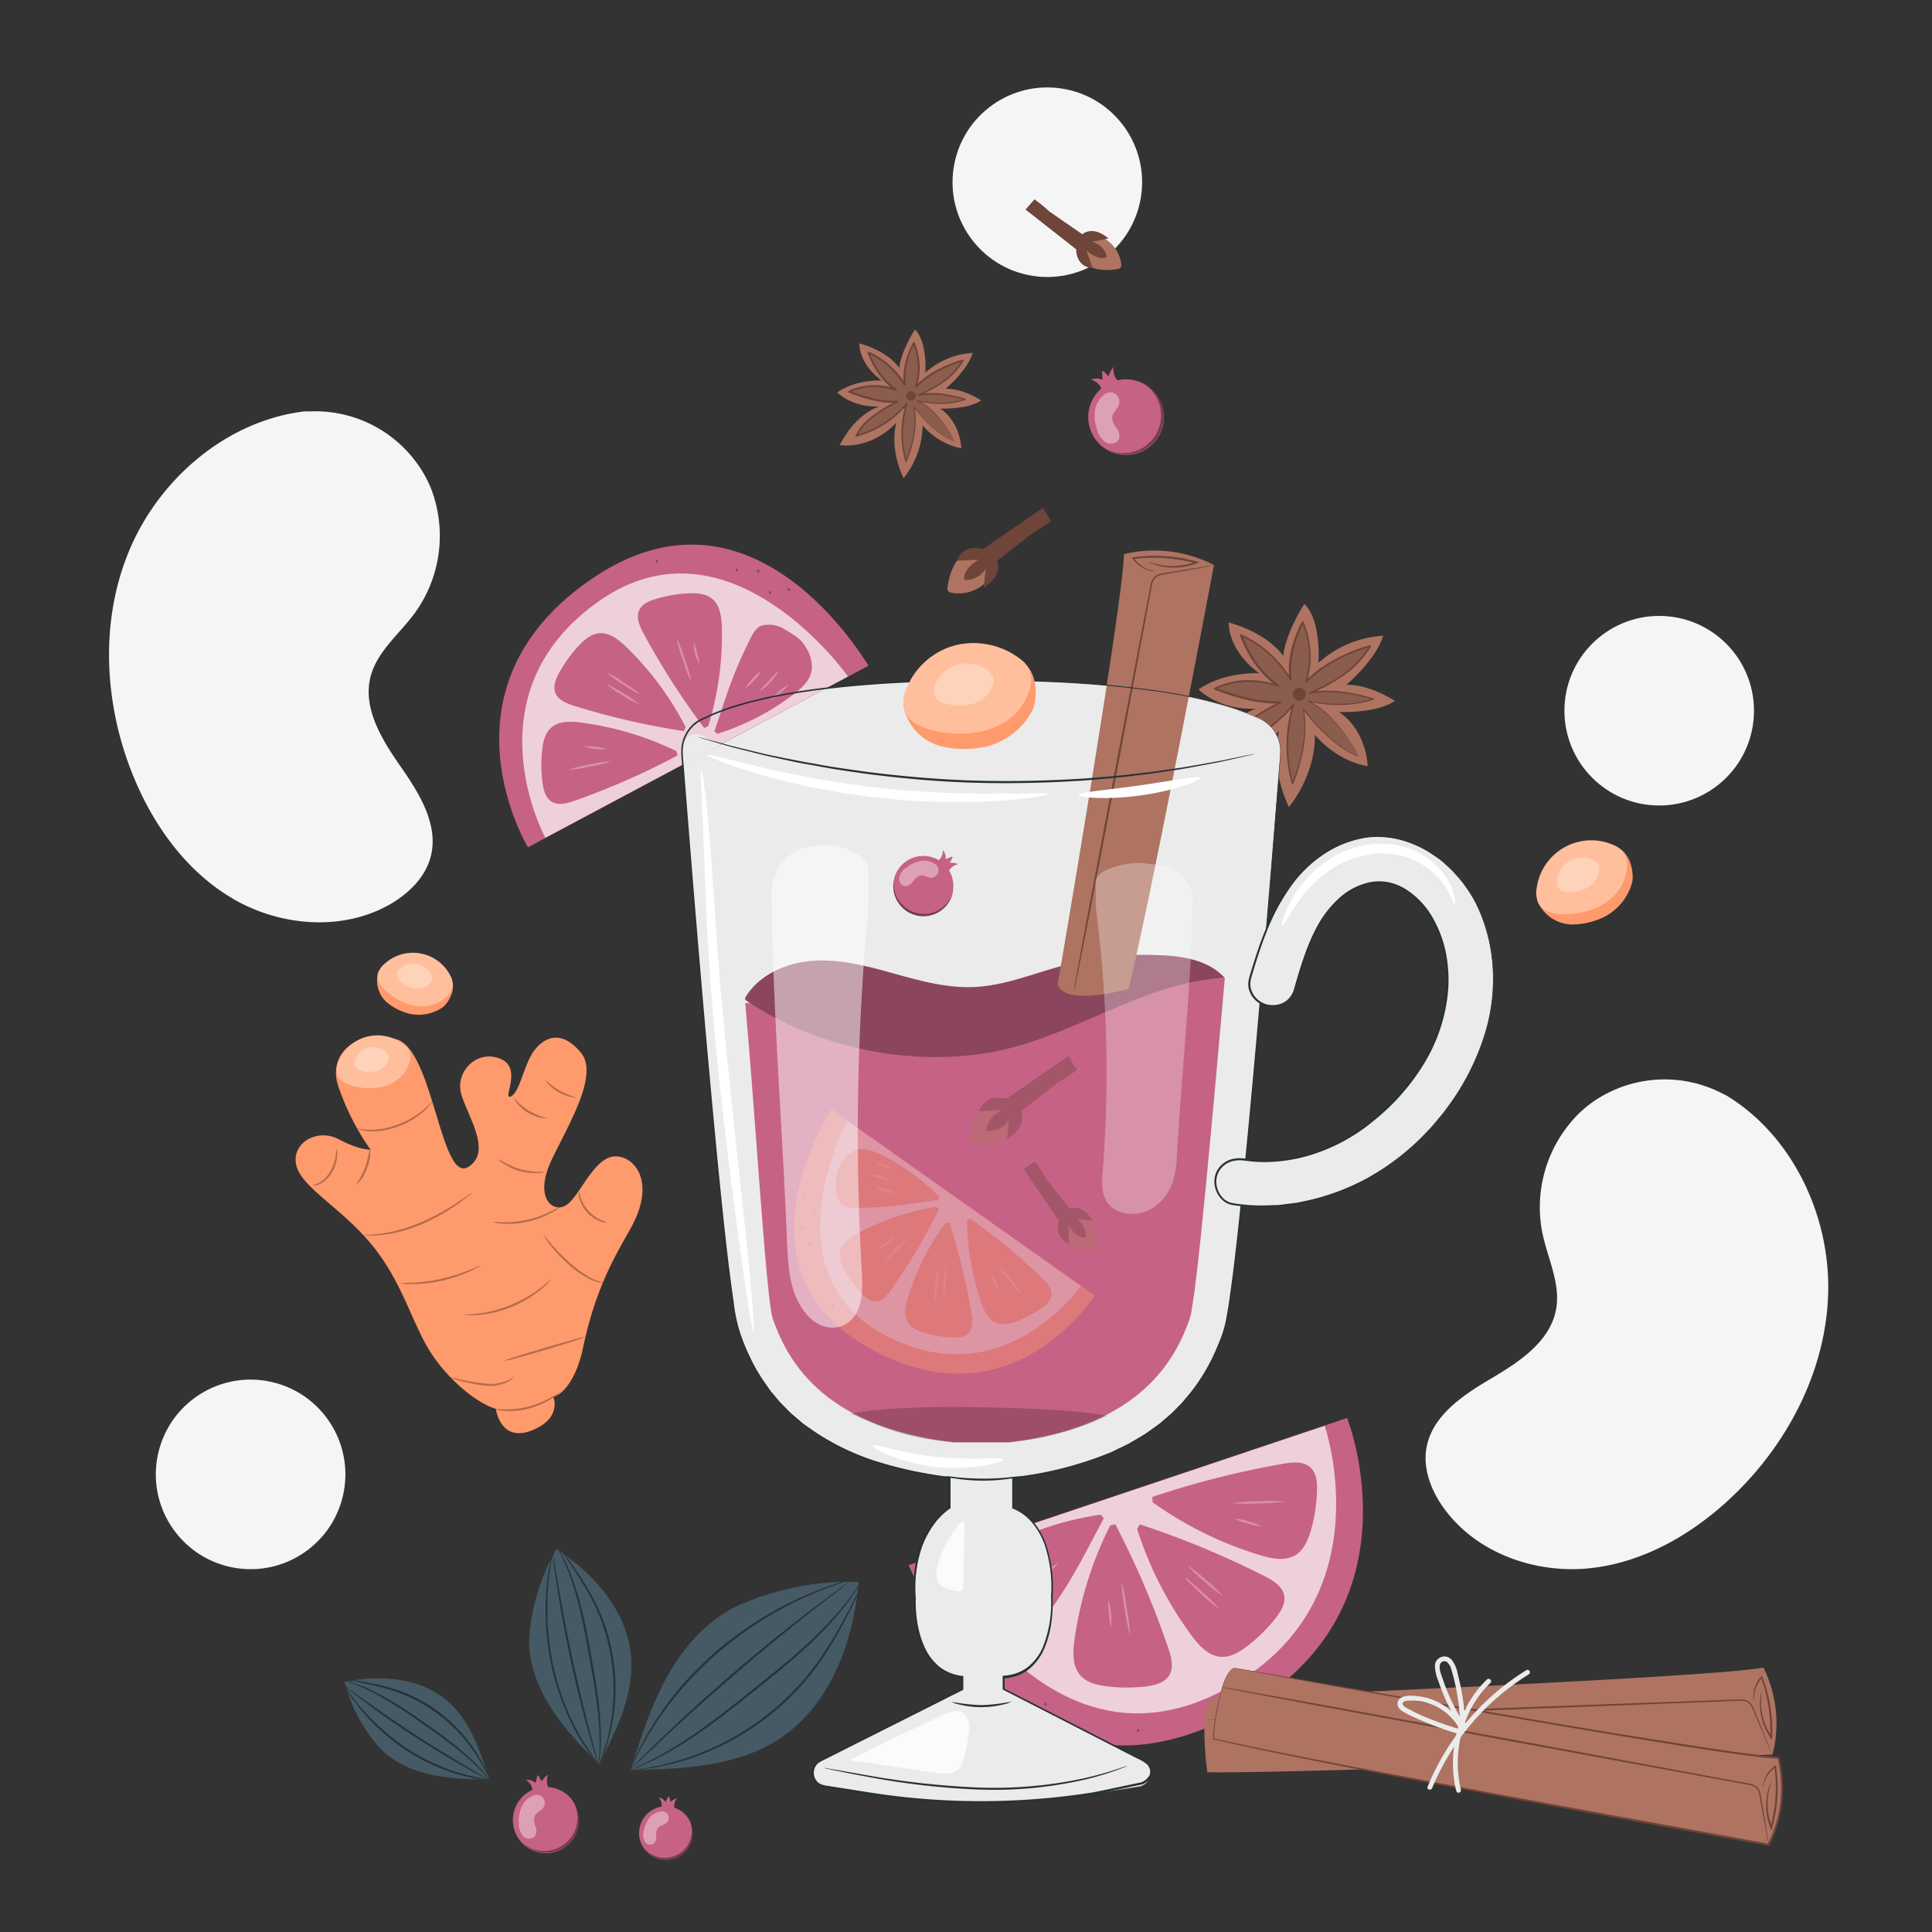 <svg xmlns="http://www.w3.org/2000/svg" viewBox="0 0 500 500"><rect x="0" y="0" width="500" height="500" fill="#333333" stroke="none"/><g id="freepik--background-simple--inject-2"><path d="M446.83,283.53l-1.29-.64A32.49,32.49,0,0,0,412,285.34a31.47,31.47,0,0,0-3.55,3,34.13,34.13,0,0,0-9.26,30.87c1.37,6.48,4.64,12.87,3.57,19.38-1.4,8.48-9.49,13.83-16.84,18.16s-15.43,9.71-16.79,18.19c-.85,5.31,1.26,10.76,4.39,15.17,8.28,11.69,23.54,17.17,37.65,15.77s27-8.9,37.25-18.67c14.33-13.7,24.2-32.66,24.71-52.64S463.93,293.94,446.83,283.53Z" style="fill:#f5f5f5"></path><path d="M78.8,106.47l1.44,0a32.49,32.49,0,0,1,29.47,16.19,30.27,30.27,0,0,1,2,4.19,34.1,34.1,0,0,1-4.43,31.91c-3.94,5.33-9.58,9.78-11.32,16.14-2.25,8.29,2.87,16.52,7.75,23.52s10,15.25,7.69,23.53c-1.44,5.19-5.63,9.26-10.31,12-12.4,7.17-28.55,5.8-40.79-1.35s-20.87-19.34-26.1-32.48c-7.32-18.42-8.4-39.78-.54-58.15S58.93,108.82,78.8,106.47Z" style="fill:#f5f5f5"></path><circle cx="429.4" cy="183.93" r="24.53" style="fill:#f5f5f5"></circle><circle cx="271.05" cy="47.16" r="24.53" transform="translate(180.75 307.04) rotate(-80.71)" style="fill:#f5f5f5"></circle><circle cx="64.86" cy="381.56" r="24.53" transform="translate(-321.6 360.42) rotate(-77.22)" style="fill:#f5f5f5"></circle></g><g id="freepik--Cardamom--inject-2"><path d="M222.2,409.39A71.81,71.81,0,0,0,191,415.53c-7.9,3.72-14,10.59-18.25,18.21s-6.92,16-9.54,24.36c13.31-.29,27.41-.81,38.53-8.12,13.11-8.62,19.12-25,20.47-40.59" style="fill:#455a64"></path><path d="M163.17,457.64a6.71,6.71,0,0,1,.29-.74l.93-2.08.68-1.5c.26-.54.58-1.11.91-1.73.67-1.23,1.37-2.67,2.34-4.16l1.47-2.36c.51-.81,1.12-1.61,1.72-2.47,1.16-1.73,2.58-3.44,4-5.27a94.09,94.09,0,0,1,10.76-10.75,97.13,97.13,0,0,1,12.45-8.75c2-1.15,4-2.26,5.86-3.14.94-.44,1.82-.92,2.71-1.3l2.56-1.09c1.61-.72,3.14-1.21,4.45-1.7.66-.24,1.28-.47,1.85-.65l1.58-.47,2.18-.63a4.46,4.46,0,0,1,.77-.19,3.75,3.75,0,0,1-.74.29l-2.15.72-1.56.51c-.57.2-1.17.45-1.83.69-1.3.52-2.81,1-4.41,1.77l-2.53,1.12c-.88.38-1.76.87-2.69,1.32-1.87.89-3.78,2-5.81,3.16A100.82,100.82,0,0,0,186.64,427a97.39,97.39,0,0,0-10.72,10.67c-1.46,1.81-2.89,3.5-4.06,5.21-.6.85-1.21,1.64-1.74,2.45s-1,1.58-1.48,2.33c-1,1.46-1.71,2.88-2.41,4.1-.33.61-.67,1.17-.94,1.7l-.72,1.48-1,2A3.92,3.92,0,0,1,163.17,457.64Z" style="fill:#263238"></path><path d="M220.72,408.66a3.49,3.49,0,0,1-.59.5l-1.75,1.36-6.45,5c-5.43,4.22-12.85,10.15-20.82,17s-15,13.22-20,17.93l-5.91,5.6-1.61,1.52a3.17,3.17,0,0,1-.59.5,5,5,0,0,1,.52-.57l1.54-1.59c1.34-1.38,3.32-3.34,5.8-5.73,4.94-4.78,11.92-11.23,19.9-18.06s15.45-12.71,20.94-16.85c2.74-2.07,5-3.72,6.55-4.84l1.81-1.27A5.15,5.15,0,0,1,220.72,408.66Z" style="fill:#263238"></path><path d="M222.57,409.91a3.68,3.68,0,0,1-.39.68c-.27.44-.65,1.1-1.21,1.89a67.36,67.36,0,0,1-5.09,6.52,102.59,102.59,0,0,1-8.68,8.66c-3.43,3.08-7.37,6.28-11.52,9.6s-8.13,6.47-11.86,9.18a116.21,116.21,0,0,1-10.25,6.73,72,72,0,0,1-7.38,3.73c-.89.4-1.6.65-2.08.84a4.28,4.28,0,0,1-.74.25,3.47,3.47,0,0,1,.7-.35c.46-.22,1.17-.5,2-.93a80.36,80.36,0,0,0,7.27-3.86c3-1.76,6.44-4.07,10.15-6.79s7.67-5.88,11.82-9.21,8.1-6.49,11.53-9.55a107,107,0,0,0,8.72-8.55,74.26,74.26,0,0,0,5.2-6.38c.59-.78,1-1.42,1.3-1.83A4.8,4.8,0,0,1,222.57,409.91Z" style="fill:#263238"></path><path d="M222.72,411.12a6.3,6.3,0,0,1-.32.75l-1,2.08c-.89,1.8-2.17,4.41-3.89,7.56a88.23,88.23,0,0,1-6.77,10.65A65.64,65.64,0,0,1,200,443.28a68.94,68.94,0,0,1-13,8.38,65.38,65.38,0,0,1-11.81,4.47c-.86.26-1.69.46-2.48.63l-2.24.49c-1.41.23-2.61.46-3.61.59l-2.3.23a4.46,4.46,0,0,1-.81.05,4.62,4.62,0,0,1,.8-.15l2.28-.33c1-.16,2.19-.42,3.59-.67l2.21-.53c.79-.18,1.61-.39,2.46-.67a67.32,67.32,0,0,0,11.69-4.54,69.14,69.14,0,0,0,12.87-8.36,66.68,66.68,0,0,0,10.68-11,90.45,90.45,0,0,0,6.82-10.54c1.77-3.12,3.09-5.7,4-7.47.46-.85.82-1.53,1.09-2A5,5,0,0,1,222.72,411.12Z" style="fill:#263238"></path><path d="M89.15,435.26a42.44,42.44,0,0,0,8.7,16.66c3.43,3.86,8.35,6.15,13.38,7.29s10.24,1.25,15.4,1.34c-2.39-7.5-5-15.4-11-20.48-7.08-6-17.35-6.66-26.43-4.81" style="fill:#455a64"></path><path d="M126.37,460.64a1.52,1.52,0,0,1-.47,0l-1.34-.16a18.34,18.34,0,0,1-2.1-.34c-.81-.17-1.75-.32-2.76-.62s-2.12-.57-3.28-1-2.38-.89-3.67-1.41a54.56,54.56,0,0,1-7.91-4.3,57.49,57.49,0,0,1-7-5.6c-1-1-1.94-1.88-2.75-2.81s-1.58-1.78-2.23-2.6-1.21-1.58-1.71-2.25-.88-1.27-1.19-1.77-.51-.83-.71-1.14-.23-.41-.21-.42a1.92,1.92,0,0,1,.3.36l.79,1.09c.33.48.74,1.06,1.26,1.71s1.06,1.41,1.75,2.19,1.41,1.66,2.26,2.54,1.78,1.79,2.77,2.75a61,61,0,0,0,7,5.52,57.33,57.33,0,0,0,7.82,4.29c1.27.53,2.46,1.06,3.63,1.44s2.23.75,3.23,1,1.92.5,2.72.69a20.47,20.47,0,0,0,2.08.43l1.31.25A1.77,1.77,0,0,1,126.37,460.64Z" style="fill:#263238"></path><path d="M89,436.22a12.57,12.57,0,0,1,1.47,1L94.37,440c3.3,2.36,7.91,5.56,13.1,8.94s10,6.28,13.49,8.34l4.14,2.45a11.87,11.87,0,0,1,1.5.94,10.46,10.46,0,0,1-1.59-.77c-1-.52-2.46-1.3-4.23-2.3-3.55-2-8.39-4.85-13.59-8.23s-9.78-6.64-13-9.07c-1.63-1.22-2.93-2.22-3.82-2.93A10.44,10.44,0,0,1,89,436.22Z" style="fill:#263238"></path><path d="M89.39,435a1.4,1.4,0,0,1,.45.08c.3.08.74.18,1.28.36a36,36,0,0,1,4.57,1.76,89.69,89.69,0,0,1,13.75,8.37,101,101,0,0,1,12.71,9.9,41,41,0,0,1,3.32,3.58c.38.44.63.81.82,1.06a2,2,0,0,1,.25.39,14.1,14.1,0,0,1-1.22-1.31c-.76-.86-1.92-2.06-3.42-3.45A117.87,117.87,0,0,0,109.15,446a99.77,99.77,0,0,0-13.62-8.47,48.54,48.54,0,0,0-4.47-1.9A13.39,13.39,0,0,1,89.39,435Z" style="fill:#263238"></path><path d="M90.05,434.68a1.46,1.46,0,0,1,.48,0l1.35.2c1.17.19,2.86.47,4.94.91a49.52,49.52,0,0,1,7.19,2A39.34,39.34,0,0,1,123.56,454c.58.89,1,1.76,1.41,2.49s.69,1.42.93,2,.36.92.5,1.27a1.81,1.81,0,0,1,.14.46,1.76,1.76,0,0,1-.24-.42c-.16-.34-.36-.74-.59-1.23s-.61-1.16-1-1.91-.88-1.57-1.47-2.44a40.68,40.68,0,0,0-11.42-11.7,39.56,39.56,0,0,0-8-4.21,55,55,0,0,0-7.1-2.12c-2.06-.49-3.74-.82-4.9-1.07l-1.33-.29A1.79,1.79,0,0,1,90.05,434.68Z" style="fill:#263238"></path><path d="M144,400.88a53.34,53.34,0,0,0-7,22.56c-.36,6.48,2,12.88,5.47,18.37s8,10.18,12.55,14.83c4.51-8.8,9.14-18.2,8.29-28.05-1-11.62-9.57-21.32-19.31-27.71" style="fill:#455a64"></path><path d="M154.7,456.49s-.15-.14-.39-.44l-1.05-1.33a25.79,25.79,0,0,1-1.56-2.17c-.57-.88-1.27-1.85-1.9-3-.32-.57-.67-1.17-1-1.79s-.66-1.31-1-2c-.73-1.37-1.34-2.9-2-4.5a70.35,70.35,0,0,1-3.24-10.84,73.38,73.38,0,0,1-1.32-11.24c0-1.74-.07-3.39,0-4.94s.17-3,.31-4.29.32-2.48.46-3.52.33-1.91.49-2.63.27-1.22.37-1.65a2.38,2.38,0,0,1,.17-.57,3.53,3.53,0,0,1-.07.59l-.27,1.67c-.13.72-.29,1.6-.4,2.64s-.31,2.2-.39,3.51-.23,2.73-.24,4.27,0,3.17,0,4.9A75.07,75.07,0,0,0,143,430.31a71.78,71.78,0,0,0,3.18,10.77c.67,1.59,1.26,3.13,2,4.49.34.69.64,1.37,1,2l1,1.79c.61,1.16,1.28,2.14,1.83,3s1.05,1.62,1.48,2.21l1,1.39A2.74,2.74,0,0,1,154.7,456.49Z" style="fill:#263238"></path><path d="M143,401.58a3.7,3.7,0,0,1,.13.57c.07.42.17,1,.28,1.62.24,1.48.58,3.5,1,6,.85,5,2.11,12,3.75,19.59s3.35,14.46,4.65,19.4c.64,2.42,1.17,4.4,1.55,5.85l.41,1.59a2.15,2.15,0,0,1,.11.56,2.71,2.71,0,0,1-.21-.53c-.13-.41-.3-.93-.5-1.57-.43-1.36-1-3.34-1.72-5.8-1.39-4.92-3.15-11.76-4.8-19.39s-2.85-14.58-3.6-19.64c-.38-2.53-.66-4.58-.83-6l-.18-1.64A2.13,2.13,0,0,1,143,401.58Z" style="fill:#263238"></path><path d="M144.47,400.82a3.21,3.21,0,0,1,.32.49c.19.33.49.81.81,1.45a46.71,46.71,0,0,1,2.49,5.62c1.87,4.86,3.47,11.88,4.83,19.66.7,3.89,1.35,7.6,1.81,11a85.63,85.63,0,0,1,.76,9.08,50.29,50.29,0,0,1-.19,6.14c-.05.72-.15,1.28-.19,1.66a2.61,2.61,0,0,1-.11.57,2.14,2.14,0,0,1,0-.58c0-.38.08-.94.1-1.66a60.16,60.16,0,0,0,0-6.12c-.1-2.58-.4-5.64-.87-9s-1.14-7.08-1.85-11c-1.36-7.77-2.88-14.76-4.66-19.62a57.77,57.77,0,0,0-2.32-5.66c-.29-.66-.57-1.15-.73-1.49A2.25,2.25,0,0,1,144.47,400.82Z" style="fill:#263238"></path><path d="M145.31,401.15a2.94,2.94,0,0,1,.39.46l1,1.38c.87,1.21,2.13,3,3.58,5.2a63.25,63.25,0,0,1,4.59,8.18,48.09,48.09,0,0,1,3.49,11,49.42,49.42,0,0,1-.37,20.76c-.27,1.31-.66,2.46-.94,3.48s-.63,1.87-.9,2.57-.5,1.17-.67,1.58a2.63,2.63,0,0,1-.27.54,2.21,2.21,0,0,1,.17-.58l.58-1.61c.24-.71.49-1.58.81-2.58s.62-2.18.87-3.48a51.05,51.05,0,0,0,.21-20.59,50.21,50.21,0,0,0-3.41-10.85,68,68,0,0,0-4.47-8.18c-1.41-2.26-2.62-4-3.44-5.28l-.94-1.44A3,3,0,0,1,145.31,401.15Z" style="fill:#263238"></path></g><g id="freepik--Orange--inject-2"><path d="M235.16,405.06c.77,1.13,24.76,66,79.83,40.91s33.64-79,33.64-79Z" style="fill:#C66286"></path><path d="M342.83,369,242,402.83s27.56,57.37,72.45,35.7S342.83,369,342.83,369Z" style="fill:#fff;opacity:0.7"></path><path d="M339.2,379.84c-1.83-1.74-4.72-1.46-7.21-1a230.22,230.22,0,0,0-33.8,8.58l.12,1.38A95.38,95.38,0,0,0,326,402.44c3.14,1,6.78,1.68,9.51-.13,2-1.35,3-3.78,3.72-6.13a41.25,41.25,0,0,0,1.61-10.52C340.91,383.58,340.7,381.28,339.2,379.84Z" style="fill:#C66286"></path><path d="M332.36,413c-.42-2.49-2.91-4-5.16-5.13A230.49,230.49,0,0,0,295,394.51l-.72,1.18a95.13,95.13,0,0,0,14.05,27.52c1.95,2.64,4.44,5.4,7.71,5.58,2.44.13,4.7-1.22,6.65-2.7a41.24,41.24,0,0,0,7.57-7.48C331.5,417,332.71,415,332.36,413Z" style="fill:#C66286"></path><path d="M302.45,433.82c1.43-2.08.71-4.89-.1-7.28a230.1,230.1,0,0,0-13.71-32.07l-1.34.33a95.34,95.34,0,0,0-9.22,29.5c-.45,3.25-.61,6.95,1.6,9.38,1.65,1.8,4.21,2.41,6.64,2.72a41.64,41.64,0,0,0,10.64,0C299,436.08,301.26,435.52,302.45,433.82Z" style="fill:#C66286"></path><path d="M284.86,392a77.82,77.82,0,0,0-25.9,8.48c-2.6,1.44-5.42,3.39-6.29,6.55a11.49,11.49,0,0,0,.75,6.95c1.15,3.13,3.79,5.05,6.46,7.28,1.43,1.19,3.88,1.57,5.65,1.59,2.14,0,3.93-2.75,5.36-4.75,6.62-9.22,9.36-15,14.78-25.19Z" style="fill:#C66286"></path><g style="opacity:0.3"><path d="M315.73,416.52a41.91,41.91,0,0,1-5-4.17c-1.73-1.58-3.21-3-4-3.81l.16-.21c.49.37.75.6.72.64s-.33-.11-.87-.41l.17-.22c.87.7,2.42,2.05,4.15,3.63A38.84,38.84,0,0,1,315.73,416.52Z" style="fill:#fff"></path></g><g style="opacity:0.3"><path d="M316.41,413a37.17,37.17,0,0,1-4.74-3.77,34.66,34.66,0,0,1-4.39-4.16A36.11,36.11,0,0,1,312,408.8,33.86,33.86,0,0,1,316.41,413Z" style="fill:#fff"></path></g><g style="opacity:0.3"><path d="M326.48,395a12.74,12.74,0,0,1-3.56-.76A13.33,13.33,0,0,1,319.5,393a12.67,12.67,0,0,1,3.56.76A12.91,12.91,0,0,1,326.48,395Z" style="fill:#fff"></path></g><g style="opacity:0.3"><path d="M332.45,388.6a44.4,44.4,0,0,1-6.78.47,45.23,45.23,0,0,1-6.8-.06,44.24,44.24,0,0,1,6.78-.47A45.29,45.29,0,0,1,332.45,388.6Z" style="fill:#fff"></path></g><g style="opacity:0.3"><path d="M287.43,421.21a21,21,0,0,1-.39-3.58,20.65,20.65,0,0,1-.27-3.58,14.23,14.23,0,0,1,.66,7.16Z" style="fill:#fff"></path></g><g style="opacity:0.3"><path d="M292.47,423.39a49.92,49.92,0,0,1-1.37-7,49.12,49.12,0,0,1-.86-7.09,48.26,48.26,0,0,1,1.37,7A49.12,49.12,0,0,1,292.47,423.39Z" style="fill:#fff"></path></g><g style="opacity:0.3"><path d="M274,404.46a13.31,13.31,0,0,1-2.72,2.46,13.55,13.55,0,0,1-3.05,2.05,13,13,0,0,1,2.72-2.46A12.76,12.76,0,0,1,274,404.46Z" style="fill:#fff"></path></g><g style="opacity:0.3"><path d="M270,402.8c.08.13-1.64,1.2-3.6,2.71s-3.46,2.87-3.57,2.77A12.53,12.53,0,0,1,266,405.1,12.79,12.79,0,0,1,270,402.8Z" style="fill:#fff"></path></g><g style="opacity:0.3"><path d="M266.65,399.68a11.32,11.32,0,0,1-2.77,2,11.81,11.81,0,0,1-3,1.56,11.32,11.32,0,0,1,2.77-2A11.81,11.81,0,0,1,266.65,399.68Z" style="fill:#fff"></path></g><g style="opacity:0.3"><path d="M270.57,441.43a.38.38,0,0,0,0-.75.38.38,0,0,0,0,.75Z"></path></g><g style="opacity:0.3"><path d="M264.05,440a.38.38,0,0,0,0-.75.38.38,0,0,0,0,.75Z"></path></g><g style="opacity:0.3"><path d="M261.55,432.84a.38.38,0,0,0,0-.75.38.38,0,0,0,0,.75Z"></path></g><g style="opacity:0.3"><path d="M255.7,432.86a.38.38,0,0,0,0-.75.38.38,0,0,0,0,.75Z"></path></g><g style="opacity:0.3"><path d="M294.54,448.25a.38.38,0,0,0,0-.75.38.38,0,0,0,0,.75Z"></path></g></g><g id="freepik--Cinnamon--inject-2"><path d="M313.63,439.56s130.36-5.4,142.74-8a32.47,32.47,0,0,1,2.35,22.52S339.07,459,312.46,458.66C312.46,458.66,310.14,442.45,313.63,439.56Z" style="fill:#ae7461"></path><path d="M311.82,445.11l.41,0,1.18-.07,4.54-.22,16.69-.7,55.1-2.12,55.12-2,5-.17c.4,0,.78,0,1.19,0a3,3,0,0,1,1.15.32,3.13,3.13,0,0,1,1.51,1.64l2.72,6.66c.73,1.81,1.31,3.22,1.7,4.21.19.47.33.83.43,1.1a1.73,1.73,0,0,1,.13.38l-.17-.36-.48-1.08-1.79-4.18c-.78-1.82-1.72-4-2.81-6.62a2.86,2.86,0,0,0-1.38-1.47,2.64,2.64,0,0,0-1-.28,11.37,11.37,0,0,0-1.16,0l-5,.21-55.11,2.12-55.1,2L318,445l-4.54.12-1.18,0A1.85,1.85,0,0,1,311.82,445.11Z" style="fill:#6f4439"></path><path d="M455.86,437.75a31.53,31.53,0,0,0-.1,3.52,16.42,16.42,0,0,0,2.83,8.29l-.46.13a39.69,39.69,0,0,0-.09-5,40.44,40.44,0,0,0-2.31-10.59l.34.07a7.29,7.29,0,0,0-2,4.17c-.14,1.12,0,1.76-.07,1.76a1.32,1.32,0,0,1-.11-.45,5.76,5.76,0,0,1-.05-1.33,7.29,7.29,0,0,1,1.92-4.43l.21-.24.12.31a38.1,38.1,0,0,1,2.45,10.69,38.65,38.65,0,0,1,.07,5l0,.74-.41-.61a15.89,15.89,0,0,1-2.73-8.56,14.39,14.39,0,0,1,.18-2.61A3.29,3.29,0,0,1,455.86,437.75Z" style="fill:#6f4439"></path><path d="M319.29,431.6s128.41,23.11,141.06,23.31a32.49,32.49,0,0,1-2.61,22.49S339.88,456.15,314,450C314,450,315.26,433.67,319.29,431.6Z" style="fill:#ae7461"></path><path d="M319.29,431.6a4.78,4.78,0,0,0-.93.83,11,11,0,0,0-1.67,3.31A62.53,62.53,0,0,0,314.12,450l-.09-.12c13.2,3,33.46,6.86,58.24,11.54s54.11,10,85.52,15.74l-.28.14,0-.1a31.73,31.73,0,0,0,3.27-11.07,34.65,34.65,0,0,0-.73-11.16l.25.2-3.79-.3-3.72-.48c-2.48-.29-4.92-.68-7.35-1-4.85-.7-9.6-1.47-14.26-2.2-9.33-1.5-18.27-3-26.74-4.43-17-2.88-32.07-5.53-44.69-7.77l-29.72-5.33-8-1.47-2.07-.4-.71-.15.71.1,2.08.35,8,1.39,29.74,5.18,44.71,7.65c8.48,1.43,17.42,2.9,26.74,4.39,4.67.73,9.42,1.49,14.27,2.19,2.42.34,4.86.73,7.33,1l3.72.47,3.74.31.21,0,0,.18a35.65,35.65,0,0,1,.74,11.33A32.54,32.54,0,0,1,458,477.43l0,.09-.08.17-.2,0c-31.41-5.68-60.72-11.11-85.5-15.81s-45-8.67-58.22-11.75l-.1,0V450a61.55,61.55,0,0,1,2.69-14.28,10.56,10.56,0,0,1,1.74-3.31,3,3,0,0,1,.71-.63Z" style="fill:#6f4439"></path><path d="M316.32,436.63a2.42,2.42,0,0,1,.41.05l1.16.18,4.48.78,16.45,2.95,54.24,9.92,54.22,10.08,5,.93c.39.08.77.13,1.17.25a3.13,3.13,0,0,1,1.05.56,3.21,3.21,0,0,1,1.12,1.93c.47,2.76.87,5.14,1.2,7.09s.57,3.43.75,4.48c.07.5.13.88.18,1.17a3.09,3.09,0,0,1,0,.4,2.54,2.54,0,0,1-.1-.39l-.23-1.16c-.19-1.05-.48-2.55-.84-4.46s-.79-4.33-1.29-7.08a2.93,2.93,0,0,0-1-1.74,2.88,2.88,0,0,0-.95-.5,11.33,11.33,0,0,0-1.13-.22l-4.95-.9L393,451,338.75,441l-16.42-3.11-4.46-.87-1.15-.24Z" style="fill:#6f4439"></path><path d="M458.5,460.8c.09,0-.49,1.23-.85,3.41a16.37,16.37,0,0,0,1,8.71l-.47,0a42.51,42.51,0,0,0,1-4.86,40.86,40.86,0,0,0,.05-10.83l.31.14a7.38,7.38,0,0,0-2.84,3.64c-.37,1.06-.39,1.71-.44,1.7a1.31,1.31,0,0,1,0-.47,6.53,6.53,0,0,1,.25-1.31,7.25,7.25,0,0,1,2.83-3.9l.26-.18.05.32a38.11,38.11,0,0,1-1,15.88l-.2.72-.27-.69a15.82,15.82,0,0,1-.8-8.94,13.05,13.05,0,0,1,.75-2.52A3.65,3.65,0,0,1,458.5,460.8Z" style="fill:#6f4439"></path><path d="M378.08,463.18c-2.35-9.58.4-20.8,7.64-27.66.58-.55-.3-1.43-.89-.88-7.56,7.17-10.41,18.88-7.95,28.88.19.78,1.39.45,1.2-.34Z" style="fill:#ebebeb"></path><path d="M370.65,462.74a62.59,62.59,0,0,1,25-29.42c.68-.42.06-1.51-.63-1.08a64,64,0,0,0-25.56,30.17c-.3.75.91,1.07,1.21.33Z" style="fill:#ebebeb"></path><path d="M379,447.32a15.33,15.33,0,0,0-11.37-8.25c-1.59-.23-5.45-.75-5.91,1.49-.28,1.3.87,2.17,1.88,2.7,1.4.73,2.83,1.4,4.28,2a75.28,75.28,0,0,0,9.9,3.55.63.63,0,0,0,.33-1.21,72.61,72.61,0,0,1-7.29-2.46,49.13,49.13,0,0,1-7-3.24c-.48-.28-1.25-1-.57-1.47a2.78,2.78,0,0,1,1.45-.29,12.7,12.7,0,0,1,3.08.17,14.46,14.46,0,0,1,5.64,2.34A13.74,13.74,0,0,1,378,448c.35.73,1.43.09,1.07-.63Z" style="fill:#ebebeb"></path><path d="M379.2,446.34a55.56,55.56,0,0,0-1-8.92c-.28-1.5-.63-3-1-4.46a7.71,7.71,0,0,0-1.49-3.38,2.46,2.46,0,0,0-4.35,1.51,11,11,0,0,0,.94,4.09c.43,1.3.93,2.59,1.47,3.85a50.1,50.1,0,0,0,4.71,8.59c.45.66,1.54,0,1.08-.63a50.35,50.35,0,0,1-4.33-7.72c-.63-1.4-1.19-2.82-1.68-4.27-.4-1.2-1.34-3.16-.81-4.39a1.15,1.15,0,0,1,1.9-.32,3.94,3.94,0,0,1,1,1.91c.47,1.49.83,3,1.15,4.55a54.21,54.21,0,0,1,1.11,9.59c0,.8,1.28.8,1.25,0Z" style="fill:#ebebeb"></path></g><g id="freepik--Raspberries--inject-2"><path d="M174.52,467.82a3.37,3.37,0,0,1,.69-2.49,4.84,4.84,0,0,0-1.08.54l-.62.47s-.09-.4-.17-.83a1,1,0,0,0-.32-.63l-.8,1.45a2.58,2.58,0,0,0-1.8-1.16,2.89,2.89,0,0,1,.79,2.39,6.94,6.94,0,1,0,3.31.26Z" style="fill:#C66286"></path><g style="opacity:0.4"><path d="M173,469.93a1.68,1.68,0,0,0-1.8-1.14,4.48,4.48,0,0,0-3.1,1.65,7.56,7.56,0,0,0-1.48,3.24,3.93,3.93,0,0,0,.19,2.79,1.73,1.73,0,0,0,2.43.65,2.49,2.49,0,0,0,.6-2,3,3,0,0,1,.44-2.1c.54-.61,1.49-.65,2.13-1.16A1.81,1.81,0,0,0,173,469.93Z" style="fill:#fff"></path></g><g style="opacity:0.4"><path d="M178.31,470.85a6.8,6.8,0,0,1,.74,3.09,7,7,0,0,1-12.65,4,6.94,6.94,0,0,0,12.9-3.55A6.8,6.8,0,0,0,178.31,470.85Z"></path></g><path d="M141.85,462.44a4.13,4.13,0,0,1,0-3.18,5.75,5.75,0,0,0-1.12,1l-.58.75s-.24-.44-.47-.93a1.18,1.18,0,0,0-.58-.64c-.16.66-.33,1.32-.49,2a3.17,3.17,0,0,0-2.51-.8,3.55,3.55,0,0,1,1.7,2.58,8.56,8.56,0,1,0,4-.73Z" style="fill:#C66286"></path><g style="opacity:0.4"><path d="M140.67,465.44a2.07,2.07,0,0,0-2.51-.78,5.42,5.42,0,0,0-3.16,2.93,9.4,9.4,0,0,0-.74,4.33,4.8,4.8,0,0,0,1.12,3.25,2.11,2.11,0,0,0,3.09,0,3.08,3.08,0,0,0,.07-2.61,3.69,3.69,0,0,1-.13-2.63c.44-.9,1.55-1.25,2.15-2.05A2.23,2.23,0,0,0,140.67,465.44Z" style="fill:#fff"></path></g><g style="opacity:0.4"><path d="M147.31,464.85a8.35,8.35,0,0,1,1.86,3.43,8.57,8.57,0,0,1-13.8,8.74,8.55,8.55,0,0,0,14.24-8.3A8.31,8.31,0,0,0,147.31,464.85Z"></path></g><path d="M289.17,98.44a4.74,4.74,0,0,1-1-3.49,6.66,6.66,0,0,0-.89,1.43c-.07.16-.39,1-.39,1s-.41-.4-.83-.87a1.29,1.29,0,0,0-.84-.51c0,.78.08,1.55.11,2.32a3.6,3.6,0,0,0-3-.06,4.06,4.06,0,0,1,2.71,2.27,9.78,9.78,0,1,0,4.16-2.11Z" style="fill:#C66286"></path><g style="opacity:0.4"><path d="M288.86,102.09a2.37,2.37,0,0,0-3,0,6.23,6.23,0,0,0-2.49,4.24,10.48,10.48,0,0,0,.61,5,5.41,5.41,0,0,0,2.28,3.18c1.18.64,2.95.27,3.37-1a3.47,3.47,0,0,0-.77-2.87,4.22,4.22,0,0,1-1-2.84c.2-1.12,1.3-1.87,1.69-2.94A2.56,2.56,0,0,0,288.86,102.09Z" style="fill:#fff"></path></g><g style="opacity:0.4"><path d="M295.92,99.28a9.55,9.55,0,0,1,3.15,3.14,9.77,9.77,0,0,1-12.21,14.06,9.75,9.75,0,0,0,12.84-13.72A9.47,9.47,0,0,0,295.92,99.28Z"></path></g></g><g id="freepik--spices-2--inject-2"><path d="M232.74,95.24s-2.55-4.2-10.32-6.37c0,0-.37,5.12,5.77,9.61,0,0-6.54-.39-11.5,3.07,0,0,3.7,3.93,10.89,3.64,0,0-6,1.62-10.24,10,0,0,7.9,1.38,14.67-5.87,0,0-2.08,6,1.83,14.44a22.53,22.53,0,0,0,4.94-13.65,18,18,0,0,0,10,5.91s-.13-6.67-5.43-10.28c0,0,7.18.28,10.57-2.12,0,0-4.56-3.09-9.18-3,0,0,5.6-4.7,7-9.29a20.22,20.22,0,0,0-12.27,5.11s.58-8-2.68-11.15C236.77,85.28,233.1,91,232.74,95.24Z" style="fill:#ae7461"></path><g style="opacity:0.2"><path d="M247.1,114.36s-4.15-8.23-9.67-10.62a24.14,24.14,0,0,0,12.37-.38s-6.66-2.28-12.09-1.15c3.41-1.35,8.77-4.13,11.49-8.91,0,0-7.36,1.85-12.15,6.79a16,16,0,0,0-.58-11.29s-3,5.37-2.33,10.85a21.05,21.05,0,0,0-9.36-8.38,20.7,20.7,0,0,0,7,9.61,15.83,15.83,0,0,0-12,.52s7.28,3,12.42,2.59c-3.7,1.81-8.87,4.92-10.59,8.76a25.32,25.32,0,0,0,13-8.29,26.32,26.32,0,0,0-.17,15s3.43-7.78,2-14.24C238.59,108,242.64,112.68,247.1,114.36Z"></path></g><path d="M247.1,114.36s-.28-.09-.88-.33a17.73,17.73,0,0,1-2.39-1.36,33.59,33.59,0,0,1-7.42-7.4l.23-.1c.85,4,.12,9.08-2,14.33a.16.16,0,0,1-.22.1.17.17,0,0,1-.11-.11h0a26.61,26.61,0,0,1,.14-15.08l.37.19A25.3,25.3,0,0,1,221.68,113a.23.23,0,0,1-.28-.17.26.26,0,0,1,0-.15h0a14.29,14.29,0,0,1,4.55-5.18,38.48,38.48,0,0,1,6.14-3.7l.13.47a22.49,22.49,0,0,1-6.28-.65,47.05,47.05,0,0,1-6.26-2,.25.25,0,0,1-.14-.33.28.28,0,0,1,.12-.14,14.61,14.61,0,0,1,5.92-1.47,18.44,18.44,0,0,1,6.26.93l-.23.46A19.4,19.4,0,0,1,226,94.56a21,21,0,0,1-1.45-3.21.27.27,0,0,1,.16-.33.25.25,0,0,1,.19,0h0a21.39,21.39,0,0,1,9.47,8.48l-.48.17a16.25,16.25,0,0,1,.4-5.74,21.92,21.92,0,0,1,2-5.26.24.24,0,0,1,.33-.11.24.24,0,0,1,.11.13h0A17.13,17.13,0,0,1,238,94.46a16.3,16.3,0,0,1-.76,5.71l-.4-.25a23.92,23.92,0,0,1,5.84-4.27,32.2,32.2,0,0,1,6.43-2.57.22.22,0,0,1,.27.16.2.2,0,0,1,0,.17,18,18,0,0,1-5.27,5.6,30.43,30.43,0,0,1-6.34,3.39l-.12-.38a20,20,0,0,1,6.45-.1,32,32,0,0,1,5.73,1.28.16.16,0,0,1,.11.21.14.14,0,0,1-.11.11,20.67,20.67,0,0,1-6.71,1,28.48,28.48,0,0,1-5.73-.65l.07-.24a15.37,15.37,0,0,1,5,3.83,30.53,30.53,0,0,1,2.79,3.64c.68,1,1.15,1.85,1.45,2.4l.33.64c.07.14.1.23.1.22a1.12,1.12,0,0,1-.13-.21c-.09-.15-.2-.35-.36-.61-.32-.55-.8-1.35-1.5-2.37a32.65,32.65,0,0,0-2.82-3.57,15.66,15.66,0,0,0-4.91-3.74.14.14,0,0,1-.07-.17.15.15,0,0,1,.15-.07,28.2,28.2,0,0,0,5.68.6,20.78,20.78,0,0,0,6.6-1v.32a32.15,32.15,0,0,0-5.66-1.23,20.09,20.09,0,0,0-6.32.12.21.21,0,0,1-.24-.16.19.19,0,0,1,.12-.22,30.33,30.33,0,0,0,6.24-3.37A17.81,17.81,0,0,0,249,93.19l.25.33a31.69,31.69,0,0,0-6.32,2.55,23.33,23.33,0,0,0-5.71,4.19.25.25,0,0,1-.35,0,.24.24,0,0,1-.06-.25,16,16,0,0,0,.73-5.53,16.4,16.4,0,0,0-1.31-5.59l.45,0a19.11,19.11,0,0,0-2.3,10.69.26.26,0,0,1-.47.17,20.83,20.83,0,0,0-9.25-8.27l.36-.32a19.3,19.3,0,0,0,1.41,3.12,18.77,18.77,0,0,0,5.49,6.35.26.26,0,0,1,.06.36.25.25,0,0,1-.29.1,18,18,0,0,0-6.08-.9,13.94,13.94,0,0,0-5.71,1.41l0-.47a46.4,46.4,0,0,0,6.18,1.94,21.62,21.62,0,0,0,6.13.64.26.26,0,0,1,.27.23.26.26,0,0,1-.14.24,36.73,36.73,0,0,0-6.07,3.65,13.76,13.76,0,0,0-4.41,5l-.27-.32a24.86,24.86,0,0,0,12.93-8.19.21.21,0,0,1,.29,0,.19.19,0,0,1,.07.22,26.33,26.33,0,0,0-.2,14.86l-.33,0c2.1-5.17,2.85-10.23,2-14.14a.13.13,0,0,1,.1-.15.13.13,0,0,1,.13.05,34.19,34.19,0,0,0,7.29,7.44,18,18,0,0,0,2.34,1.4Z" style="fill:#6f4439"></path><path d="M236.89,103a1.23,1.23,0,1,1-.53-1.66A1.23,1.23,0,0,1,236.89,103Z" style="fill:#6f4439"></path><path d="M332.11,169.81s-3.49-5.73-14.1-8.7c0,0-.5,7,7.89,13.12,0,0-8.94-.53-15.7,4.19,0,0,5.05,5.37,14.86,5,0,0-8.21,2.21-14,13.71,0,0,10.79,1.88,20-8,0,0-2.84,8.12,2.5,19.72,0,0,6.81-7.83,6.75-18.65,0,0,5.34,6.7,13.64,8.07,0,0-.17-9.1-7.41-14,0,0,9.8.39,14.44-2.89,0,0-6.24-4.22-12.54-4.16,0,0,7.65-6.42,9.53-12.69a27.63,27.63,0,0,0-16.75,7s.79-11-3.66-15.23C337.61,156.2,332.59,164,332.11,169.81Z" style="fill:#ae7461"></path><g style="opacity:0.2"><path d="M351.71,195.91s-5.66-11.23-13.2-14.49c3.83.81,10.49,1.63,16.89-.53,0,0-9.1-3.1-16.5-1.56,4.64-1.85,12-5.64,15.68-12.17,0,0-10.06,2.52-16.59,9.27A21.85,21.85,0,0,0,337.2,161s-4.15,7.33-3.19,14.81a28.76,28.76,0,0,0-12.77-11.44s2.6,8.22,9.55,13.12c-4.24-1.38-10.41-2.23-16.36.72,0,0,9.94,4.07,17,3.53-5,2.48-12.12,6.72-14.46,12,0,0,10.72-2.35,17.8-11.31a36,36,0,0,0-.23,20.44s4.68-10.63,2.75-19.44C340.1,187.16,345.62,193.61,351.71,195.91Z"></path></g><path d="M351.71,195.91s-.38-.14-1.19-.47a22.91,22.91,0,0,1-3.25-1.85,45.75,45.75,0,0,1-10.11-10.11l.23-.11c1.15,5.43.15,12.38-2.72,19.54a.17.17,0,0,1-.22.1.21.21,0,0,1-.11-.12h0a36.24,36.24,0,0,1,.2-20.55l.37.19A34.47,34.47,0,0,1,317,193.94a.23.23,0,0,1-.28-.16.29.29,0,0,1,0-.16h0a19.39,19.39,0,0,1,6.18-7,51.63,51.63,0,0,1,8.38-5.05l.12.47a30.11,30.11,0,0,1-8.54-.89,61.69,61.69,0,0,1-8.53-2.66.26.26,0,0,1-.15-.33.33.33,0,0,1,.13-.13,19.67,19.67,0,0,1,8-2,25.08,25.08,0,0,1,8.51,1.26l-.23.46a26.55,26.55,0,0,1-7.68-8.88,28.09,28.09,0,0,1-2-4.37.26.26,0,0,1,.16-.33.31.31,0,0,1,.19,0h0a29,29,0,0,1,12.89,11.55l-.47.17a22.4,22.4,0,0,1,.53-7.8,30.35,30.35,0,0,1,2.7-7.17.25.25,0,0,1,.33-.11.28.28,0,0,1,.11.13h0a23.45,23.45,0,0,1,1.82,7.84,22.36,22.36,0,0,1-1,7.75l-.4-.24a32.43,32.43,0,0,1,8-5.81,43.14,43.14,0,0,1,8.75-3.51.21.21,0,0,1,.27.15.22.22,0,0,1,0,.18,24.46,24.46,0,0,1-7.17,7.61,40.46,40.46,0,0,1-8.64,4.63l-.11-.38a27.93,27.93,0,0,1,8.78-.14,44.87,44.87,0,0,1,7.81,1.74.18.18,0,0,1,.11.22.17.17,0,0,1-.11.11,28.57,28.57,0,0,1-9.14,1.36,38.71,38.71,0,0,1-7.82-.87l.07-.25a21.24,21.24,0,0,1,6.75,5.22,42.94,42.94,0,0,1,3.82,4.95c.93,1.41,1.58,2.52,2,3.28l.46.86a2.15,2.15,0,0,1,.13.3l-.17-.28-.48-.85c-.43-.74-1.1-1.84-2-3.23a44.17,44.17,0,0,0-3.85-4.89,21.11,21.11,0,0,0-6.71-5.12.15.15,0,0,1-.07-.17.14.14,0,0,1,.15-.08,38.48,38.48,0,0,0,7.77.83,27.88,27.88,0,0,0,9-1.39v.33a44.2,44.2,0,0,0-7.75-1.7,27.71,27.71,0,0,0-8.65.16.19.19,0,0,1-.24-.15.21.21,0,0,1,.12-.23,40.76,40.76,0,0,0,8.54-4.6,24.19,24.19,0,0,0,7-7.5l.25.34a43.16,43.16,0,0,0-8.64,3.48,32.13,32.13,0,0,0-7.83,5.74.24.24,0,0,1-.35,0,.24.24,0,0,1-.06-.24,21.7,21.7,0,0,0,1-7.59,22.46,22.46,0,0,0-1.79-7.66l.45,0a30.28,30.28,0,0,0-2.63,7,21.68,21.68,0,0,0-.52,7.62.26.26,0,0,1-.22.29.28.28,0,0,1-.26-.12,28.53,28.53,0,0,0-12.66-11.34l.35-.32a28.28,28.28,0,0,0,1.94,4.28,25.94,25.94,0,0,0,7.52,8.71.25.25,0,0,1,.06.36.27.27,0,0,1-.29.1,24.35,24.35,0,0,0-8.33-1.24,19.12,19.12,0,0,0-7.83,1.94l0-.47a60.56,60.56,0,0,0,8.45,2.64,30.06,30.06,0,0,0,8.4.89.25.25,0,0,1,.26.23.25.25,0,0,1-.14.24,52,52,0,0,0-8.3,5,19.09,19.09,0,0,0-6.05,6.85l-.26-.33a34,34,0,0,0,17.69-11.21.21.21,0,0,1,.36.19,36,36,0,0,0-.26,20.33l-.33,0c2.86-7.08,3.89-14,2.79-19.34a.13.13,0,0,1,.1-.16.13.13,0,0,1,.13,0,46.33,46.33,0,0,0,10,10.15,24.12,24.12,0,0,0,3.21,1.91Z" style="fill:#6f4439"></path><path d="M337.77,180.44a1.68,1.68,0,1,1-.72-2.26A1.68,1.68,0,0,1,337.77,180.44Z" style="fill:#6f4439"></path></g><g id="freepik--spices-1--inject-2"><path d="M247,146.18a16.89,16.89,0,0,0-1.76,5.64,1.49,1.49,0,0,0,.09,1.08,1.56,1.56,0,0,0,1.07.53,10,10,0,0,0,10.84-5.73l-5.39-4.42A5.6,5.6,0,0,0,247,146.18Z" style="fill:#ae7461"></path><path d="M269.91,131.43l-15.55,10.68s-4.73-1.78-6.75,3l5.59-.26s-4.19,2.41-3.63,5.22a6,6,0,0,0,5.53-2.88l-.53,4.89s4.92-2.63,3.5-6.93l9.18-7.17a51.5,51.5,0,0,0,4.74-3.12Z" style="fill:#6f4439"></path><path d="M283.89,69.64a14.53,14.53,0,0,0,5.22,0,1.28,1.28,0,0,0,.89-.37,1.31,1.31,0,0,0,.16-1,8.78,8.78,0,0,0-7.7-7.63l-2.3,5.71A5,5,0,0,0,283.89,69.64Z" style="fill:#ae7461"></path><path d="M265.41,54.24l13.11,10.28s-.25,4.46,4.29,4.92l-1.7-4.65s3.14,2.9,5.36,1.68a5.32,5.32,0,0,0-3.88-3.9l4.26-.85s-3.52-3.44-6.77-1.11l-8.47-5.85a44.17,44.17,0,0,0-3.88-3.18Z" style="fill:#6f4439"></path></g><g id="freepik--Glass--inject-2"><path d="M326.51,186.31c-18.22-9.48-56.76-10.31-72.57-10.22-15.82-.09-54.35.74-72.58,10.22a9.24,9.24,0,0,0-4.84,8.95c2,26.24,10.85,138.47,14.58,149.23,3.79,10.94,13.64,33.21,54.64,38v7.73s-10.22,6.09-9,23.34c0,0-1,18.91,12.36,20.48v3.19L212.33,455.7a3.54,3.54,0,0,0,1,6.69l11.49,1.81a186,186,0,0,0,58.26,0l11.66-1.84a3.54,3.54,0,0,0,1-6.68l-36-18.46V434c13.86-.8,12.4-20.85,12.4-20.85,1-19.8-10-23-10-23v-7.73c41-4.78,50.85-27.05,54.64-38,3.72-10.76,12.55-123,14.58-149.23A9.24,9.24,0,0,0,326.51,186.31Z" style="fill:#ebebeb"></path><path d="M192.87,259.59c2.6,28.81,5.45,77,7.12,81.68,3.25,9.23,11.71,28,46.9,32H261c35.19-4,43.65-22.79,46.9-32,1.79-5.08,6.34-57.18,9.09-88.17Z" style="fill:#C66286"></path><path d="M286.52,366.45a76.32,76.32,0,0,1-25.44,6.84H247c-13.2-1-20-4.49-26.84-7.43,0,0,8.38-2.19,34.74-1.65S286.52,366.45,286.52,366.45Z" style="opacity:0.2"></path><path d="M192.87,258.18c3.61-6.05,10.89-9.15,17.93-9.55s14,1.5,20.77,3.39,13.74,3.79,20.78,3.42c7.42-.39,14.44-3.28,21.61-5.23a86.91,86.91,0,0,1,26.47-3c6,.25,12.51,1.4,16.52,5.87-20.47,1-38.21,14.53-58.26,18.8-21.89,4.66-47.36-.49-65.82-13.14" style="fill:#C66286"></path><g style="opacity:0.3"><path d="M192.87,258.18c3.61-6.05,10.89-9.15,17.93-9.55s14,1.5,20.77,3.39,13.74,3.79,20.78,3.42c7.42-.39,14.51-3.07,21.61-5.23,10-3.06,17.56-3.35,26.47-3,6,.25,12.51,1.4,16.52,5.87-20.47,1-38.21,14.53-58.26,18.8-21.89,4.66-47.36-.49-65.82-13.14"></path></g><path d="M273.73,254.72S290.6,156.5,290.88,143.4a33.74,33.74,0,0,1,23.29,2.83s-15.57,82.93-22.1,109.71C292.07,255.94,275.35,260.62,273.73,254.72Z" style="fill:#ae7461"></path><path d="M278,256.23a1.29,1.29,0,0,1,0-.32l.15-.93c.15-.86.36-2.06.63-3.58.58-3.14,1.4-7.62,2.42-13.14L289.4,195c3.24-16.89,6.18-32.18,8.31-43.29a4.21,4.21,0,0,1,.72-2,3.22,3.22,0,0,1,1.66-1.17c1.29-.28,2.45-.42,3.56-.62l5.67-.92,3.59-.57.93-.13a1.34,1.34,0,0,1,.33,0,1.29,1.29,0,0,1-.32.08l-.92.18-3.58.67-5.65,1c-1.09.2-2.31.38-3.51.64a3,3,0,0,0-1.48,1.07,3.82,3.82,0,0,0-.64,1.85c-2.09,11.11-5,26.41-8.16,43.32s-6.17,32.17-8.3,43.28c-1.08,5.51-2,10-2.58,13.11-.31,1.51-.55,2.71-.72,3.55-.09.39-.15.69-.21.93A1.11,1.11,0,0,1,278,256.23Z" style="fill:#6f4439"></path><path d="M297,145.34a33.08,33.08,0,0,0,3.53.92,17,17,0,0,0,9-.94l0,.47a43.23,43.23,0,0,0-5-1,42,42,0,0,0-11.22-.11l.14-.32a7.63,7.63,0,0,0,3.76,3c1.1.39,1.77.41,1.76.47a1.63,1.63,0,0,1-.48,0,6.5,6.5,0,0,1-1.36-.27,7.53,7.53,0,0,1-4-3l-.18-.27.32-.05a39.44,39.44,0,0,1,11.36,0,40.33,40.33,0,0,1,5.09,1.08l.71.2-.69.27a16.39,16.39,0,0,1-9.27.78,14.38,14.38,0,0,1-2.6-.78A3.5,3.5,0,0,1,297,145.34Z" style="fill:#6f4439"></path><g style="opacity:0.3"><path d="M283.52,228.35c-.2-3.6,9.47-5.6,13.07-4.86l3.81.37c5,1.18,8.32,4.81,8.27,8.89-.28,21.66-2.81,43.76-4,65.3-.28,5.09-.73,10.5-5.8,14.21a9.94,9.94,0,0,1-8.85,1.42c-4.89-1.7-5-6.25-4.68-10.05a328.59,328.59,0,0,0-1.54-67.09C283.41,233.6,283.69,231.3,283.52,228.35Z" style="fill:#fff"></path></g><path d="M224.8,172.28c-.79-.82-29.49-51-71.36-22.68s-16.81,69.68-16.81,69.68Z" style="fill:#C66286"></path><path d="M141.13,216.81l78.32-41.74s-30.6-43.44-64.57-19.41S141.13,216.81,141.13,216.81Z" style="fill:#fff;opacity:0.7"></path><path d="M142.62,207.38c1.74,1.18,4.09.56,6.07-.14a191.69,191.69,0,0,0,26.66-11.73l-.29-1.11A79.54,79.54,0,0,0,150.35,187c-2.71-.35-5.81-.45-7.81,1.42-1.49,1.39-2,3.53-2.21,5.56a34.73,34.73,0,0,0,.12,8.88C140.7,204.54,141.19,206.41,142.62,207.38Z" style="fill:#C66286"></path><path d="M143.69,179.18c.69,2,2.94,2.88,4.95,3.51A193.16,193.16,0,0,0,177,189.21l.43-1.07a79.66,79.66,0,0,0-15.36-20.72c-2-1.91-4.39-3.83-7.12-3.53-2,.22-3.7,1.65-5.09,3.14a34.51,34.51,0,0,0-5.21,7.2C143.84,175.75,143.12,177.54,143.69,179.18Z" style="fill:#C66286"></path><path d="M165.44,157.88c-.9,1.9.08,4.12,1.08,6a192.43,192.43,0,0,0,15.71,24.51l1.06-.46a79.55,79.55,0,0,0,3.52-25.55c-.07-2.74-.45-5.81-2.61-7.5-1.6-1.26-3.8-1.41-5.84-1.33a34.66,34.66,0,0,0-8.75,1.5C168,155.54,166.18,156.31,165.44,157.88Z" style="fill:#C66286"></path><path d="M185.68,189.91a64.88,64.88,0,0,0,20.16-10.56c1.94-1.54,4-3.53,4.28-6.25a9.58,9.58,0,0,0-1.58-5.62c-1.38-2.42-3.81-3.64-6.32-5.1a7.91,7.91,0,0,0-4.87-.53c-1.76.27-2.86,2.8-3.76,4.65-4.18,8.5-5.63,13.66-8.7,22.77Z" style="fill:#C66286"></path><g style="opacity:0.3"><path d="M156.88,174a28.23,28.23,0,0,1,4.68,2.72c1.64,1.06,3.05,2,3.79,2.6l-.12.24c-.45-.25-.7-.4-.68-.45s.3,0,.79.2l-.13.24c-.82-.45-2.29-1.33-3.93-2.4A28.8,28.8,0,0,1,156.88,174Z" style="fill:#fff"></path></g><g style="opacity:0.3"><path d="M156.82,177a25.48,25.48,0,0,1,4.44,2.41,24.09,24.09,0,0,1,4.17,2.86,25.48,25.48,0,0,1-4.44-2.41A24.76,24.76,0,0,1,156.82,177Z" style="fill:#fff"></path></g><g style="opacity:0.3"><path d="M151,193.16a17.69,17.69,0,0,1,6,.7,8.91,8.91,0,0,1-3-.09A9.1,9.1,0,0,1,151,193.16Z" style="fill:#fff"></path></g><g style="opacity:0.3"><path d="M147,199.24a31.16,31.16,0,0,1,5.51-1.36,29.72,29.72,0,0,1,5.61-.84,31.41,31.41,0,0,1-5.51,1.35A31.21,31.21,0,0,1,147,199.24Z" style="fill:#fff"></path></g><g style="opacity:0.3"><path d="M179.54,166.19a13.14,13.14,0,0,1,.86,2.88,13.08,13.08,0,0,1,.67,2.92,10.69,10.69,0,0,1-1.53-5.8Z" style="fill:#fff"></path></g><g style="opacity:0.3"><path d="M175.09,165.09a35.07,35.07,0,0,1,2.14,5.56,34,34,0,0,1,1.64,5.74,34.8,34.8,0,0,1-2.14-5.57A34.29,34.29,0,0,1,175.09,165.09Z" style="fill:#fff"></path></g><g style="opacity:0.3"><path d="M192.88,178.14a9.18,9.18,0,0,1,1.87-2.43,8.94,8.94,0,0,1,2.26-2.08,9.27,9.27,0,0,1-1.87,2.43A9.43,9.43,0,0,1,192.88,178.14Z" style="fill:#fff"></path></g><g style="opacity:0.3"><path d="M196.47,178.94a24.38,24.38,0,0,1,2.56-2.76,26.83,26.83,0,0,1,2.59-2.74,14.29,14.29,0,0,1-5.15,5.5Z" style="fill:#fff"></path></g><g style="opacity:0.3"><path d="M199.61,181.05c-.09-.11.79-1,2-2.06a8,8,0,0,1,2.32-1.68c.1.11-.79,1-2,2.07A7.82,7.82,0,0,1,199.61,181.05Z" style="fill:#fff"></path></g><g style="opacity:0.3"><path d="M190.69,147.9a.38.38,0,0,0,0-.75.38.38,0,0,0,0,.75Z"></path></g><g style="opacity:0.3"><path d="M196.25,148.18a.38.38,0,0,0,0-.75.38.38,0,0,0,0,.75Z"></path></g><g style="opacity:0.3"><path d="M199.3,153.73a.38.38,0,0,0,0-.75.38.38,0,0,0,0,.75Z"></path></g><g style="opacity:0.3"><path d="M204.11,152.91a.38.38,0,0,0,0-.75.38.38,0,0,0,0,.75Z"></path></g><g style="opacity:0.3"><path d="M170,145.6a.38.38,0,0,0,0-.75.38.38,0,0,0,0,.75Z"></path></g><path d="M186.46,192.67a12.44,12.44,0,0,0-2.65-1.22c-1-.46-1.87-1.27-2.95-1.38a3.6,3.6,0,0,0-4.09,2.4,11.36,11.36,0,0,0,.17,5.55" style="fill:#ebebeb"></path><path d="M324.55,195.16a2.23,2.23,0,0,1-.36.11l-1.07.25-4.14.95-3,.67c-1.1.23-2.3.44-3.59.69-2.58.46-5.5,1.08-8.76,1.53l-5.12.77c-1.78.26-3.65.45-5.57.68-3.85.51-8,.81-12.33,1.18-8.7.58-18.29.86-28.35.58s-19.62-1.21-28.27-2.33c-4.32-.64-8.43-1.19-12.23-1.94-1.91-.36-3.76-.65-5.52-1l-5.06-1.09c-3.23-.66-6.11-1.45-8.65-2.07-1.27-.33-2.46-.61-3.54-.91l-2.95-.85-4.07-1.2-1-.33a1.5,1.5,0,0,1-.36-.13l.37.08,1.07.28,4.1,1.1,2.95.81,3.55.86c2.54.6,5.43,1.37,8.66,2l5.06,1c1.76.36,3.61.65,5.51,1,3.81.72,7.91,1.26,12.22,1.88,8.64,1.09,18.18,2,28.22,2.29s19.62,0,28.31-.54c4.34-.35,8.47-.64,12.31-1.13,1.92-.22,3.79-.39,5.56-.65l5.12-.74c3.27-.43,6.19-1,8.77-1.45l3.59-.64,3-.63,4.16-.85,1.08-.21Z" style="fill:#263238"></path><path d="M264,382.11a13.43,13.43,0,0,1-2.82.6,47.68,47.68,0,0,1-13.91-.06,12.56,12.56,0,0,1-2.82-.62,19.79,19.79,0,0,1,2.87.26c1.76.18,4.2.36,6.9.38s5.15-.16,6.91-.33A20,20,0,0,1,264,382.11Z" style="fill:#263238"></path><path d="M261.83,440.36a7.7,7.7,0,0,1-2.21.76,23.45,23.45,0,0,1-5.59.69,23.76,23.76,0,0,1-5.59-.65,7.91,7.91,0,0,1-2.21-.75,49.71,49.71,0,0,0,7.8.88A48.77,48.77,0,0,0,261.83,440.36Z" style="fill:#263238"></path><path d="M291.77,457a6.43,6.43,0,0,1-.74.33c-.5.19-1.22.5-2.17.83a75.67,75.67,0,0,1-8.19,2.42,106,106,0,0,1-28,2.53,195.65,195.65,0,0,1-28-3.25c-3.55-.64-6.4-1.22-8.37-1.63l-2.27-.49a4,4,0,0,1-.78-.21,4.33,4.33,0,0,1,.8.11l2.28.39,8.4,1.47a213.51,213.51,0,0,0,27.92,3.09,110.57,110.57,0,0,0,27.9-2.37c3.5-.79,6.3-1.62,8.2-2.25,1-.3,1.69-.58,2.2-.74A3.88,3.88,0,0,1,291.77,457Z" style="fill:#263238"></path><path d="M215.17,287.12c-.32.9-27,41.06,9.8,61.71s58.25-13.55,58.25-13.55Z" style="fill:#ff9a6c"></path><path d="M279.7,332.85l-60.45-42.78s-20.94,39.08,9.69,55.42S279.7,332.85,279.7,332.85Z" style="fill:#fff;opacity:0.7"></path><path d="M272.1,335.27c.23-1.75-1.11-3.26-2.38-4.48A161.24,161.24,0,0,0,251,315.3l-.73.64a66.29,66.29,0,0,0,3.7,21.2c.75,2.16,1.84,4.51,4,5.3a7.36,7.36,0,0,0,5-.43,28.78,28.78,0,0,0,6.58-3.42C270.7,337.76,271.91,336.7,272.1,335.27Z" style="fill:#ff9a6c"></path><path d="M250.67,345c1.23-1.26,1.05-3.28.77-5a160.52,160.52,0,0,0-5.76-23.6l-1,.07a66.37,66.37,0,0,0-9.7,19.22c-.69,2.18-1.22,4.71,0,6.62a7.29,7.29,0,0,0,4.24,2.63,28.93,28.93,0,0,0,7.32,1.19C248.06,346.19,249.66,346.07,250.67,345Z" style="fill:#ff9a6c"></path><path d="M226.65,336.78c1.75,0,3-1.61,4-3a160.22,160.22,0,0,0,12.4-20.89l-.74-.61A66.3,66.3,0,0,0,222,319.16c-2,1.08-4.16,2.52-4.62,4.76a7.33,7.33,0,0,0,1.2,4.85,28.9,28.9,0,0,0,4.39,6C224,335.78,225.2,336.81,226.65,336.78Z" style="fill:#ff9a6c"></path><path d="M243,309.69a54.07,54.07,0,0,0-15.42-11.07c-1.88-.88-4.13-1.67-6.27-.86a7.93,7.93,0,0,0-3.59,3.28c-1.3,1.94-1.29,4.21-1.45,6.63a6.71,6.71,0,0,0,1.43,3.83c.87,1.21,3.17,1.08,4.88,1.06,7.9-.06,12.3-.91,20.24-2Z" style="fill:#ff9a6c"></path><g style="opacity:0.3"><path d="M241.84,337.14a19.19,19.19,0,0,1,.23-4.5c.17-1.63.38-3,.54-3.81h.27c0,.43-.06.67-.11.67s-.1-.23-.16-.66h.27c0,.78-.12,2.21-.3,3.83A20,20,0,0,1,241.84,337.14Z" style="fill:#fff"></path></g><g style="opacity:0.3"><path d="M244.12,336.06a17.65,17.65,0,0,1,.09-4.22,17.31,17.31,0,0,1,.61-4.18,17.67,17.67,0,0,1-.09,4.22A17.31,17.31,0,0,1,244.12,336.06Z" style="fill:#fff"></path></g><g style="opacity:0.3"><path d="M258.36,334.34a6.36,6.36,0,0,1-1.11-2.29,6.22,6.22,0,0,1-.62-2.47,6.55,6.55,0,0,1,1.11,2.29A6.22,6.22,0,0,1,258.36,334.34Z" style="fill:#fff"></path></g><g style="opacity:0.3"><path d="M264.4,335.07a21.94,21.94,0,0,1-3.11-3.58,21.12,21.12,0,0,1-2.69-3.89,21.8,21.8,0,0,1,3.1,3.57A21.14,21.14,0,0,1,264.4,335.07Z" style="fill:#fff"></path></g><g style="opacity:0.3"><path d="M227.57,323.15c-.08-.12.77-.84,1.8-1.75s1.84-1.66,1.95-1.56-.55,1-1.61,2A4.89,4.89,0,0,1,227.57,323.15Z" style="fill:#fff"></path></g><g style="opacity:0.3"><path d="M228.41,326.89a47.36,47.36,0,0,1,7-7.05,23.7,23.7,0,0,1-3.32,3.7A24.53,24.53,0,0,1,228.41,326.89Z" style="fill:#fff"></path></g><g style="opacity:0.3"><path d="M231.48,308.73a6.43,6.43,0,0,1-2.52-.44,6.54,6.54,0,0,1-2.39-1,12.83,12.83,0,0,1,4.91,1.39Z" style="fill:#fff"></path></g><g style="opacity:0.3"><path d="M230.74,305.76a17,17,0,0,1-3-.84,15.39,15.39,0,0,1-3-.95,7.35,7.35,0,0,1,3.15.45A7,7,0,0,1,230.74,305.76Z" style="fill:#fff"></path></g><g style="opacity:0.3"><path d="M231.14,302.62a5.45,5.45,0,0,1-2.3-.66,5.74,5.74,0,0,1-2.1-1.14,5.52,5.52,0,0,1,2.3.66A5.85,5.85,0,0,1,231.14,302.62Z" style="fill:#fff"></path></g><g style="opacity:0.3"><path d="M209.48,322.2a.38.38,0,0,0,0-.75.38.38,0,0,0,0,.75Z"></path></g><g style="opacity:0.3"><path d="M207.6,318a.38.38,0,0,0,0-.75.38.38,0,0,0,0,.75Z"></path></g><g style="opacity:0.3"><path d="M210.6,313.6a.38.38,0,0,0,0-.75.38.38,0,0,0,0,.75Z"></path></g><g style="opacity:0.3"><path d="M208.19,310.32a.38.38,0,0,0,0-.75.38.38,0,0,0,0,.75Z"></path></g><g style="opacity:0.3"><path d="M215.5,338.48a.38.38,0,0,0,0-.75.38.38,0,0,0,0,.75Z"></path></g><path d="M215.17,287.12c-.32.9-27,41.06,9.8,61.71s58.25-13.55,58.25-13.55Z" style="fill:#C66286;opacity:0.6"></path><g style="opacity:0.5"><path d="M224.84,225.53c.2-4.95-9.48-7.7-13.07-6.68l-3.81.5a12.6,12.6,0,0,0-8.27,12.24c.28,29.8,2.81,60.2,4,89.83.29,7,.74,14.45,5.81,19.54,2.4,2.41,5.87,3.39,8.85,2,4.89-2.35,5-8.6,4.68-13.82a620.93,620.93,0,0,1,1.54-92.3C225,232.75,224.67,229.6,224.84,225.53Z" style="fill:#fff"></path></g><path d="M252.78,288.7a17.54,17.54,0,0,0-1.82,5.84,1.21,1.21,0,0,0,1.2,1.67,10.3,10.3,0,0,0,11.23-5.94l-5.58-4.57A5.79,5.79,0,0,0,252.78,288.7Z" style="fill:#ae7461"></path><path d="M276.49,273.43l-16.1,11.06s-4.9-1.85-7,3.07l5.79-.27s-4.34,2.5-3.75,5.41a6.22,6.22,0,0,0,5.72-3l-.54,5.06s5.09-2.72,3.62-7.18l9.5-7.43a49.74,49.74,0,0,0,4.92-3.22Z" style="fill:#6f4439"></path><path d="M278.65,277l-2.16-3.52-16.1,11.06s-4.9-1.85-7,3.07h.27a7.46,7.46,0,0,0-.88,1.15,17.54,17.54,0,0,0-1.82,5.84,1.21,1.21,0,0,0,1.2,1.67,10.6,10.6,0,0,0,8.54-2.33l-.09.9s5.09-2.72,3.62-7.18l9.5-7.42A51.49,51.49,0,0,0,278.65,277Z" style="fill:#C66286;opacity:0.6"></path><path d="M277.63,322.41a14.33,14.33,0,0,0,4.86,1.54,1.27,1.27,0,0,0,.94-.07,1.36,1.36,0,0,0,.46-.92,8.6,8.6,0,0,0-4.91-9.4l-3.84,4.64A4.85,4.85,0,0,0,277.63,322.41Z" style="fill:#ae7461"></path><path d="M265,302.57,274.14,316a4.55,4.55,0,0,0,2.54,5.86l-.2-4.84s2.06,3.64,4.49,3.16a5.18,5.18,0,0,0-2.46-4.79l4.22.48s-2.25-4.26-6-3.05l-6.16-8a42,42,0,0,0-2.67-4.12Z" style="fill:#6f4439"></path><path d="M267.93,300.78,265,302.57,274.14,316a4.55,4.55,0,0,0,2.54,5.86v-.23a5.71,5.71,0,0,0,1,.74,14.33,14.33,0,0,0,4.86,1.54,1.27,1.27,0,0,0,.94-.07,1.36,1.36,0,0,0,.46-.92,8.9,8.9,0,0,0-1.91-7.14l.75.09s-2.25-4.26-6-3.05l-6.16-8A42,42,0,0,0,267.93,300.78Z" style="fill:#C66286;opacity:0.6"></path><path d="M245.62,225.27a3.78,3.78,0,0,1,2.39-1.64,5.07,5.07,0,0,0-1.31-.32l-.87-.05s.21-.41.45-.84a1,1,0,0,0,.18-.76l-1.73.66A2.88,2.88,0,0,0,244,220a3.24,3.24,0,0,1-1.05,2.62,7.79,7.79,0,1,0,2.65,2.63Z" style="fill:#C66286"></path><g style="opacity:0.4"><path d="M242.76,225.94a1.89,1.89,0,0,0-.72-2.28,5,5,0,0,0-3.84-.84,8.45,8.45,0,0,0-3.63,1.71,4.35,4.35,0,0,0-1.85,2.52,1.93,1.93,0,0,0,1.6,2.32,2.83,2.83,0,0,0,2-1.31,3.34,3.34,0,0,1,1.9-1.47c.9-.13,1.75.52,2.66.55A2,2,0,0,0,242.76,225.94Z" style="fill:#fff"></path></g><g style="opacity:0.4"><path d="M246.66,230.61a7.68,7.68,0,0,1-1.61,3.18A7.82,7.82,0,0,1,231.33,228,7.8,7.8,0,0,0,245,234.34,7.6,7.6,0,0,0,246.66,230.61Z"></path></g><g style="opacity:0.8"><path d="M250.09,444.17a3.27,3.27,0,0,0-2.43-1.4,6.3,6.3,0,0,0-3,.81c-6.81,3.17-17,7.72-24.77,12,6,.71,16.82,2.52,22.8,3.24,1.78.21,3.79.36,5.17-.78,1.14-.94,1.52-2.5,1.84-4a50.55,50.55,0,0,0,1.07-6.1A5.81,5.81,0,0,0,250.09,444.17Z" style="fill:#fff"></path></g><g style="opacity:0.8"><path d="M248.73,393.92a26.93,26.93,0,0,0-6.16,11.62,5.5,5.5,0,0,0,.11,3.63c.86,1.78,3.1,2.3,5,2.61.53.08,1.19.11,1.47-.35a1.34,1.34,0,0,0,.14-.69l.3-15.73a1.56,1.56,0,0,0-.15-.88.55.55,0,0,0-.76-.21" style="fill:#fff"></path></g><path d="M326.51,186.31l.24.12a6.08,6.08,0,0,1,.69.42,8.63,8.63,0,0,1,2.25,2.2,9.43,9.43,0,0,1,1.73,4.85,28,28,0,0,1-.15,3.34c-.09,1.19-.19,2.46-.29,3.81-.82,10.78-2.05,26.61-3.73,46.77s-3.72,44.65-6.75,72.72c-.39,3.51-.8,7.07-1.26,10.69s-.95,7.28-1.69,11a29.21,29.21,0,0,1-1.73,5.42c-.35.89-.71,1.78-1.12,2.64s-.8,1.76-1.27,2.6a47.7,47.7,0,0,1-6.63,9.71c-.62.78-1.37,1.44-2.06,2.17l-1.05,1.07c-.36.35-.76.66-1.14,1l-2.3,2-2.48,1.78-1.25.89-1.32.79-2.66,1.57c-.9.49-1.85.92-2.78,1.38s-1.85.95-2.83,1.31a93.2,93.2,0,0,1-24.77,6.21l.2-.22v7.73l-.16-.22c4.07,1.53,7,5.36,8.51,9.57a34.86,34.86,0,0,1,1.7,13.64v0a35.79,35.79,0,0,1-.3,6.51,26.54,26.54,0,0,1-1.71,6.54,14.09,14.09,0,0,1-4.06,5.63,11.27,11.27,0,0,1-3.11,1.73,13.84,13.84,0,0,1-3.5.69L260,434v3.19l-.14-.22,21.1,10.81,10.93,5.59,2.76,1.42a10.18,10.18,0,0,1,2.7,1.68,3.24,3.24,0,0,1,.81,1.46,2.72,2.72,0,0,1-.14,1.69,4.5,4.5,0,0,1-2.4,2.19h-.05l-6.71,1.4-3.37.71c-1.13.22-2.25.5-3.41.64q-6.87,1-13.9,1.6a186.63,186.63,0,0,1-28.57,0c-4.81-.37-9.64-.94-14.46-1.69l-7.24-1.14-3.64-.58-.91-.14a4.39,4.39,0,0,1-.94-.27,3.46,3.46,0,0,1-1.55-1.2,3.9,3.9,0,0,1-.47-3.76,3.72,3.72,0,0,1,1.21-1.56,14.53,14.53,0,0,1,1.67-.91l6.64-3.34,13.38-6.73L248.94,437l-.14.23V434l.23.26a14.2,14.2,0,0,1-3.28-.82,12.21,12.21,0,0,1-2.93-1.69,14.42,14.42,0,0,1-4-5.32,24.9,24.9,0,0,1-1.87-6.35,33.71,33.71,0,0,1-.44-6.58v0A33.62,33.62,0,0,1,238,400.49a21.37,21.37,0,0,1,7.59-10.5l-.13.22v-7.73l.23.25a106.06,106.06,0,0,1-19.63-4.25,63.54,63.54,0,0,1-17.55-9l-1-.72-.93-.79-1.86-1.6c-.64-.51-1.16-1.14-1.75-1.7s-1.15-1.15-1.69-1.76L199.74,361c-.26-.32-.53-.62-.77-.94l-.71-1c-.46-.66-.95-1.31-1.39-2l-1.26-2.06a54.87,54.87,0,0,1-4.08-8.68c-.26-.75-.57-1.47-.79-2.25s-.38-1.55-.55-2.33c-.3-1.56-.56-3.11-.79-4.67-1.78-12.44-3-24.68-4.15-36.63s-2.22-23.64-3.2-35c-2-22.74-3.71-44.24-5.27-64.29-.1-1.25-.2-2.5-.29-3.74a25.82,25.82,0,0,1-.16-3.74,9.48,9.48,0,0,1,3.31-6.5,9.31,9.31,0,0,1,1.53-1c.54-.28,1.09-.51,1.64-.77a33,33,0,0,1,3.3-1.4c1.12-.4,2.22-.85,3.34-1.2l3.37-1A127.31,127.31,0,0,1,206.18,179c4.39-.72,8.71-1.21,12.93-1.64,8.45-.8,16.5-1.19,24.11-1.36,3.81-.08,7.5-.1,11.08-.09s7,0,10.38.11a290.39,290.39,0,0,1,34.07,2.61,115.2,115.2,0,0,1,20.91,4.75l3,1.12c.85.36,1.55.71,2.12,1l1.7.81-1.72-.77c-.57-.25-1.27-.6-2.13-.95l-3-1.1a116.93,116.93,0,0,0-20.91-4.64,289.54,289.54,0,0,0-34.05-2.54c-3.34-.06-6.8-.11-10.37-.08s-7.27,0-11.07.1c-7.6.19-15.65.59-24.09,1.4-4.21.43-8.52.93-12.91,1.65a128.47,128.47,0,0,0-13.31,2.81l-3.35,1c-1.12.35-2.21.79-3.33,1.19a32.14,32.14,0,0,0-3.27,1.4c-.54.25-1.09.49-1.62.75a9.76,9.76,0,0,0-1.47,1,9.11,9.11,0,0,0-3.16,6.23,25.43,25.43,0,0,0,.16,3.68l.3,3.74c1.57,20,3.32,41.55,5.31,64.29q1.5,17,3.23,35c1.2,12,2.38,24.2,4.17,36.61a39.73,39.73,0,0,0,2.1,9.15,57,57,0,0,0,4,8.6l1.25,2c.44.67.92,1.3,1.38,2l.7,1c.24.32.51.61.76.92l1.55,1.85c.53.6,1.12,1.15,1.68,1.73s1.1,1.19,1.73,1.69l1.84,1.58.92.79,1,.71A63.19,63.19,0,0,0,226.24,378a105.6,105.6,0,0,0,19.53,4.22l.23,0v8.1l-.13.08a17.48,17.48,0,0,0-4.44,4.51,24.31,24.31,0,0,0-2.92,5.72A32.86,32.86,0,0,0,237,413.53h0v0a32.55,32.55,0,0,0,.43,6.46,24.45,24.45,0,0,0,1.83,6.22,14,14,0,0,0,3.86,5.14,11.61,11.61,0,0,0,2.8,1.6,13,13,0,0,0,3.15.79l.23,0v3.58l-.15.07-15.68,7.89-13.38,6.73-6.64,3.35a14,14,0,0,0-1.59.86,3.09,3.09,0,0,0-1,1.33,3.37,3.37,0,0,0,.41,3.26,3,3,0,0,0,1.33,1,7.56,7.56,0,0,0,1.73.38l3.64.58,7.24,1.14q7.22,1.13,14.42,1.68a185.6,185.6,0,0,0,28.49,0c4.67-.36,9.3-.89,13.86-1.59,1.14-.14,2.27-.42,3.39-.64l3.38-.71,6.7-1.4-.05,0a4.06,4.06,0,0,0,2.14-1.93,2.43,2.43,0,0,0-.57-2.61,10.3,10.3,0,0,0-2.57-1.58l-2.76-1.41-10.93-5.6c-7.21-3.7-14.26-7.32-21.09-10.81l-.13-.07v-3.56l.23,0a13.26,13.26,0,0,0,3.37-.67,10.66,10.66,0,0,0,3-1.65A13.58,13.58,0,0,0,270,426a31.08,31.08,0,0,0,2-12.83v0h0a34.49,34.49,0,0,0-1.66-13.44,18.74,18.74,0,0,0-3.22-5.65,12.38,12.38,0,0,0-5-3.65l-.16-.06v-8.09l.2,0a92.85,92.85,0,0,0,24.65-6.16c1-.35,1.88-.87,2.81-1.3s1.87-.88,2.77-1.36l2.64-1.56,1.31-.78,1.24-.88,2.46-1.77,2.28-1.95c.38-.33.77-.64,1.13-1l1.05-1.07c.68-.72,1.43-1.37,2-2.15a46.82,46.82,0,0,0,6.58-9.61c.47-.84.87-1.71,1.26-2.58s.77-1.75,1.12-2.63a29,29,0,0,0,1.72-5.35c.74-3.67,1.21-7.34,1.69-10.94s.88-7.17,1.28-10.68c3.05-28.06,5.1-52.55,6.85-72.7s3-36,3.85-46.76c.11-1.35.21-2.62.31-3.81a28,28,0,0,0,.16-3.32,9.38,9.38,0,0,0-1.67-4.82,8.86,8.86,0,0,0-2.22-2.21,6.58,6.58,0,0,0-.68-.43Z" style="fill:#263238"></path><path d="M381.31,232.64c-6-10.89-19-19.48-32.3-14.86-15.56,5.42-21.28,21-25.43,35.21a5.62,5.62,0,0,0,4,7.14,5.82,5.82,0,0,0,7.42-3.94l.13-.47c2.78-9.51,5.92-20.29,14.73-25.37a13,13,0,0,1,11.24-1.19,19.16,19.16,0,0,1,9.07,8c8.34,13.38,5.68,36.65-15.68,53.44-9.82,7.71-21.73,11.18-32.69,9.51-3.34-.51-6.28,1.21-7.1,4.19a6.37,6.37,0,0,0,.85,5,5.1,5.1,0,0,0,3.49,2.35,51.57,51.57,0,0,0,7.82.59c23.73,0,46.53-16.1,56.16-40.64C388.18,258.47,387.53,243.92,381.31,232.64Z" style="fill:#ebebeb"></path><path d="M381.31,232.64s.18.3.49.89l.58,1.11c.22.45.44,1,.71,1.58a42,42,0,0,1,3.06,11,48.34,48.34,0,0,1-1,18,62.54,62.54,0,0,1-10.36,21.55l-1,1.36c-.33.46-.72.88-1.08,1.32-.73.87-1.46,1.77-2.22,2.65-1.63,1.67-3.24,3.43-5.1,5A62.52,62.52,0,0,1,353,305.8a58.94,58.94,0,0,1-15.25,5.47l-2.06.43-2.1.27-2.12.27c-.71.05-1.43.07-2.15.1a45.58,45.58,0,0,1-8.72-.27,17.9,17.9,0,0,1-2.22-.35,5.12,5.12,0,0,1-2-1.13,6.57,6.57,0,0,1-2.05-4.08,5.86,5.86,0,0,1,1.24-4.44,6.29,6.29,0,0,1,4.08-2.24,8.25,8.25,0,0,1,2.38,0c.76.09,1.52.21,2.29.26a37.92,37.92,0,0,0,4.65.08,41.32,41.32,0,0,0,9.3-1.52,46.69,46.69,0,0,0,17-9.08,55.85,55.85,0,0,0,13-15,42.85,42.85,0,0,0,5.95-18.87,36.57,36.57,0,0,0-.76-9.7,30.68,30.68,0,0,0-3.57-8.85,20.39,20.39,0,0,0-6.53-6.63,13.43,13.43,0,0,0-4.25-1.7,12.06,12.06,0,0,0-4.52,0,16.57,16.57,0,0,0-7.88,4.09,26.48,26.48,0,0,0-5.42,6.94c-2.81,5.13-4.4,10.68-6,16a5.95,5.95,0,0,1-6.24,4.72,6.18,6.18,0,0,1-5.91-4.87,6,6,0,0,1,0-2,18.7,18.7,0,0,1,.51-1.89c.36-1.23.74-2.45,1.13-3.65.77-2.4,1.58-4.75,2.5-7A53.4,53.4,0,0,1,334,228.89a32.67,32.67,0,0,1,9.3-8.6,27.3,27.3,0,0,1,10.64-3.78,23.53,23.53,0,0,1,9.77,1,27.59,27.59,0,0,1,7.41,3.7,35.1,35.1,0,0,1,2.79,2.15c.8.77,1.6,1.42,2.23,2.15a24.71,24.71,0,0,1,1.75,2c.51.63,1,1.19,1.34,1.74l1,1.43.64,1.08c.33.58.49.88.49.88s-.19-.28-.54-.85l-.65-1.07-1-1.41c-.36-.54-.84-1.1-1.35-1.72s-1.11-1.27-1.76-2-1.44-1.36-2.23-2.12-1.75-1.45-2.8-2.11a27.17,27.17,0,0,0-7.36-3.63,23.43,23.43,0,0,0-9.67-1,27.16,27.16,0,0,0-10.5,3.79,32.37,32.37,0,0,0-9.17,8.53,53.27,53.27,0,0,0-6.57,12.21c-.9,2.24-1.71,4.58-2.48,7-.38,1.2-.76,2.41-1.11,3.64a16.42,16.42,0,0,0-.5,1.85,5.53,5.53,0,0,0,0,1.86,5.74,5.74,0,0,0,5.51,4.5,5.8,5.8,0,0,0,3.69-1.08,5.87,5.87,0,0,0,2.09-3.32c1.56-5.33,3.15-10.91,6-16.12a27.12,27.12,0,0,1,5.51-7.06,17,17,0,0,1,8.12-4.22,12.59,12.59,0,0,1,4.7,0,13.88,13.88,0,0,1,4.42,1.76,20.81,20.81,0,0,1,6.7,6.79,31,31,0,0,1,3.64,9,37.2,37.2,0,0,1,.77,9.84,43.36,43.36,0,0,1-6,19.1A56.48,56.48,0,0,1,355.58,290a47.16,47.16,0,0,1-17.17,9.16A41.71,41.71,0,0,1,329,300.7a35.21,35.21,0,0,1-4.71-.08c-.78-.05-1.55-.18-2.33-.26a7.59,7.59,0,0,0-2.23,0,5.79,5.79,0,0,0-3.77,2.06,5.45,5.45,0,0,0-1.14,4.07,6.14,6.14,0,0,0,1.9,3.78,4.78,4.78,0,0,0,1.82,1,20.34,20.34,0,0,0,2.14.34,45.69,45.69,0,0,0,8.65.27c.71,0,1.42,0,2.13-.1l2.1-.26,2.08-.26,2.05-.42a58.93,58.93,0,0,0,15.14-5.41,62.41,62.41,0,0,0,12.35-8.57c1.85-1.57,3.46-3.31,5.08-5,.77-.87,1.49-1.76,2.22-2.63.36-.44.74-.85,1.08-1.31l1-1.35a62.4,62.4,0,0,0,10.36-21.4A48.05,48.05,0,0,0,386,247.26a43.21,43.21,0,0,0-2.95-11c-.26-.6-.48-1.14-.69-1.59l-.56-1.11Z" style="fill:#263238"></path><path d="M181.47,199.24c.18,0,.56,2,1,5.67s1,9,1.48,15.59,1,14.45,1.59,23.14S187,261.88,188,271.9c1.95,20,4.06,38.15,5.38,51.3.68,6.57,1.17,11.89,1.44,15.58s.34,5.73.17,5.75-.59-2-1.17-5.64-1.36-8.93-2.26-15.48c-1.8-13.08-4.19-31.18-6.15-51.26-1-10-1.72-19.63-2.22-28.36s-.75-16.58-1-23.18-.49-11.9-.65-15.62S181.29,199.26,181.47,199.24Z" style="fill:#fff"></path><path d="M271.25,205.5c0,.32-4.92,1.23-13,1.77-2,.12-4.25.25-6.64.28s-4.95,0-7.64,0c-5.38-.12-11.29-.47-17.47-1.17s-12-1.71-17.28-2.8c-2.63-.58-5.12-1.12-7.44-1.74s-4.46-1.19-6.41-1.78c-7.78-2.35-12.4-4.35-12.3-4.66s4.94,1,12.78,2.89c2,.46,4.11,1,6.43,1.45s4.8,1,7.41,1.49c5.23.95,11,1.86,17.11,2.57s11.93,1.1,17.25,1.35c2.66.09,5.18.21,7.55.22s4.57.05,6.59,0C266.21,205.37,271.21,205.11,271.25,205.5Z" style="fill:#fff"></path><path d="M310.58,201.32c.21.66-6.57,3.32-15.41,4.54s-16.08.55-16.06-.15,7.09-1.21,15.7-2.43S310.37,200.61,310.58,201.32Z" style="fill:#fff"></path><path d="M376.52,234c-.21,0-.48-.77-1.13-2.11a19.38,19.38,0,0,0-11.1-9.94,20.89,20.89,0,0,0-10.91-.62,25.58,25.58,0,0,0-10.13,4.52,33.65,33.65,0,0,0-6.55,6.52c-3.2,4.27-4.5,7.44-4.89,7.27-.16-.06,0-.92.47-2.39a29.85,29.85,0,0,1,2.91-5.93A30.33,30.33,0,0,1,341.8,224a26,26,0,0,1,11.07-5.18,22.15,22.15,0,0,1,12.26.93,19.75,19.75,0,0,1,8.11,5.89,16,16,0,0,1,3.1,6C376.73,233.09,376.66,234,376.52,234Z" style="fill:#fff"></path><path d="M259.63,377.69c.07.33-1.77,1.06-4.89,1.61a46.77,46.77,0,0,1-24.37-2.55c-2.94-1.19-4.58-2.28-4.45-2.59.3-.72,7.48,2,16.74,2.9S259.49,376.93,259.63,377.69Z" style="fill:#fff"></path></g><g id="freepik--Ginger--inject-2"><path d="M95.87,297.5s-2.57.3-8.25-2.68S75.2,296,76.72,301.71s11.34,10.71,19.2,20.08,10.39,19.64,15,27.35,12.62,14.13,17.4,15.46c0,0,1.12,8.73,9.16,5.65s5.76-8.66,5.76-8.66,5.25-1.33,7.7-13c3.31-15.82,8.87-24.57,12.28-30.7,7.58-13.64-.74-20.18-5.61-18.31s-8.14,11-11.51,12.56-7.94-2.48-3.21-12.24,12.08-21.93,7.42-27.51-8.88-4.39-11.8-.84-3.89,11.15-6.3,12.21,3.15-7.3-2.66-9.72-11,2.69-10.43,7.84,9,16,2,20.15-9-30-18.33-33S84.71,272,87.46,280.86A64.52,64.52,0,0,0,95.87,297.5Z" style="fill:#ff9a6c"></path><g style="opacity:0.3"><path d="M122.19,308.65a5.33,5.33,0,0,1-.91.82c-.59.5-1.49,1.19-2.63,2a51.78,51.78,0,0,1-9.52,5.37,43,43,0,0,1-5.72,1.94,34.09,34.09,0,0,1-4.85.85c-.7.09-1.33.1-1.89.12a11.5,11.5,0,0,1-1.43,0,5.9,5.9,0,0,1-1.21-.1c0-.11,1.73,0,4.49-.4a36,36,0,0,0,4.77-.95,46.78,46.78,0,0,0,5.63-1.95,60.54,60.54,0,0,0,9.52-5.19c1.16-.77,2.09-1.41,2.72-1.86A5.18,5.18,0,0,1,122.19,308.65Z"></path></g><g style="opacity:0.3"><path d="M92.18,306.65a39.73,39.73,0,0,0,2.33-4.55,38.59,38.59,0,0,0,1.21-5,9.76,9.76,0,0,1-.72,5.14A9.94,9.94,0,0,1,92.18,306.65Z"></path></g><g style="opacity:0.3"><path d="M87.14,297.35a4.66,4.66,0,0,1,.11,1.82,9.73,9.73,0,0,1-1.31,4.22,7.36,7.36,0,0,1-3.21,3.05,2.52,2.52,0,0,1-1.82.27,10.28,10.28,0,0,0,1.66-.6,7.93,7.93,0,0,0,2.92-3,11.32,11.32,0,0,0,1.39-4A10.94,10.94,0,0,1,87.14,297.35Z"></path></g><g style="opacity:0.3"><path d="M111.91,285a2.78,2.78,0,0,1-.47.73,13.19,13.19,0,0,1-1.6,1.74,20.78,20.78,0,0,1-6.67,4,19.19,19.19,0,0,1-7.66,1.32,9.94,9.94,0,0,1-2.33-.44,2.76,2.76,0,0,1-.78-.37,18.85,18.85,0,0,0,3.13.44A21.08,21.08,0,0,0,103,291a22.67,22.67,0,0,0,6.61-3.78C111.09,286,111.83,285,111.91,285Z"></path></g><g style="opacity:0.3"><path d="M124.31,327.51s-.23.2-.71.48-1.17.64-2.06,1.05a36.36,36.36,0,0,1-14.84,3.29c-1,0-1.78,0-2.32-.08a3,3,0,0,1-.84-.13,29.47,29.47,0,0,1,3.14-.16,45.1,45.1,0,0,0,7.5-1,45.92,45.92,0,0,0,7.21-2.25C123.19,328,124.27,327.44,124.31,327.51Z"></path></g><g style="opacity:0.3"><path d="M142.59,331.17s-.2.29-.63.75a22,22,0,0,1-2,1.81,29.73,29.73,0,0,1-16.1,6.59,22.23,22.23,0,0,1-2.67.08,3.24,3.24,0,0,1-1-.09c0-.09,1.39-.08,3.61-.36a33.29,33.29,0,0,0,15.92-6.51C141.54,332.09,142.53,331.11,142.59,331.17Z"></path></g><g style="opacity:0.3"><path d="M151.51,346a21.92,21.92,0,0,1-3,1.08c-1.89.61-4.52,1.41-7.43,2.27s-5.55,1.61-7.47,2.12a18.92,18.92,0,0,1-3.14.73,20.12,20.12,0,0,1,3-1.08c1.89-.61,4.52-1.41,7.43-2.27s5.55-1.6,7.47-2.12A18.92,18.92,0,0,1,151.51,346Z"></path></g><g style="opacity:0.3"><path d="M133,356.2s-.05.26-.38.58a5,5,0,0,1-1.59,1,11,11,0,0,1-2.67.78,7.44,7.44,0,0,1-1.66.11q-.84,0-1.74-.15a38.4,38.4,0,0,1-6-1.21,10.66,10.66,0,0,1-2.39-.84c0-.17,3.75,1,8.44,1.53a11.75,11.75,0,0,0,3.27.09,12.16,12.16,0,0,0,2.6-.65,6.45,6.45,0,0,0,1.6-.82C132.85,356.38,133,356.18,133,356.2Z"></path></g><g style="opacity:0.3"><path d="M144.83,360.45s-.17.2-.54.49a16.88,16.88,0,0,1-1.61,1.1,22.14,22.14,0,0,1-5.93,2.51,19.2,19.2,0,0,1-6.41.56,7.72,7.72,0,0,1-2.62-.55c0-.08,1,.12,2.64.19a22.78,22.78,0,0,0,6.27-.7C141.45,362.81,144.73,360.27,144.83,360.45Z"></path></g><g style="opacity:0.3"><path d="M157.12,316.45a3.77,3.77,0,0,1-1.71-.34,8.89,8.89,0,0,1-3.5-2.37,9.15,9.15,0,0,1-2-3.7,3.77,3.77,0,0,1-.17-1.74,14.13,14.13,0,0,1,.53,1.63,10.15,10.15,0,0,0,5.32,5.84A13,13,0,0,1,157.12,316.45Z"></path></g><g style="opacity:0.3"><path d="M156.15,331.93a2.42,2.42,0,0,1-.81,0,8.94,8.94,0,0,1-2.11-.63,23.89,23.89,0,0,1-6-4,36.73,36.73,0,0,1-4.94-5.23,9.69,9.69,0,0,1-1.56-2.53c.07,0,.67.91,1.85,2.3a48.24,48.24,0,0,0,5,5.06,28.22,28.22,0,0,0,5.8,4.06A15.64,15.64,0,0,0,156.15,331.93Z"></path></g><g style="opacity:0.3"><path d="M145.05,312.24a9.48,9.48,0,0,1-2.24,1.56,23.4,23.4,0,0,1-6.16,2.36,22.81,22.81,0,0,1-6.57.52,9.93,9.93,0,0,1-2.7-.43,25.07,25.07,0,0,1,2.71.07,27.1,27.1,0,0,0,12.55-2.85C144.13,312.73,145,312.17,145.05,312.24Z"></path></g><g style="opacity:0.3"><path d="M140.9,303.37a5.65,5.65,0,0,1-1.87.24,15.67,15.67,0,0,1-4.53-.53,15.46,15.46,0,0,1-4.14-1.92,5.71,5.71,0,0,1-1.47-1.18c.1-.18,2.41,1.62,5.75,2.59S140.9,303.17,140.9,303.37Z"></path></g><g style="opacity:0.3"><path d="M141.66,289.42a10.29,10.29,0,0,1-8.83-5.42,22.48,22.48,0,0,0,4,3.45A23.23,23.23,0,0,0,141.66,289.42Z"></path></g><g style="opacity:0.3"><path d="M149.12,284.13a11.24,11.24,0,0,1-8-4.54c.12-.11,1.55,1.42,3.76,2.67S149.16,284,149.12,284.13Z"></path></g><path d="M105.49,271.34c-2.56-2.43-5.92-2-9.37-1.25a11.07,11.07,0,0,0-7.78,6.55c-.41,1-1.38-.41-1.22.67a7.55,7.55,0,0,0,5.31,6.15,14.93,14.93,0,0,0,6.74.17,10.85,10.85,0,0,0,7-5.3c.6-1.21,1.23-4.8-.71-7" style="fill:#ff9a6c"></path><path d="M105.17,270.94a10.88,10.88,0,0,0-17.58,3.82,4.82,4.82,0,0,0-.35,3.18c.55,1.85,2.62,2.76,4.51,3.19a15.56,15.56,0,0,0,6.92.19,9.88,9.88,0,0,0,6-3.73c1.28-1.94,2.43-4.46.49-6.65" style="fill:#ffbf9d"></path><g style="opacity:0.3"><path d="M100.11,272.4a5.08,5.08,0,0,0-8.21,1.78,2.31,2.31,0,0,0-.16,1.48,2.62,2.62,0,0,0,2.11,1.49,7.19,7.19,0,0,0,3.23.09,4.64,4.64,0,0,0,2.8-1.74c.6-.9,1.13-2.08.23-3.1" style="fill:#fff"></path></g><path d="M117.07,254c-1.28-3.29-4.5-4.34-7.94-5.14a11.12,11.12,0,0,0-9.84,2.61c-.79.74-1.07-1-1.38.08a7.56,7.56,0,0,0,2.17,7.83,14.94,14.94,0,0,0,6,3,10.85,10.85,0,0,0,8.63-1.8c1-.83,3.15-3.81,2.34-6.62" style="fill:#ff9a6c"></path><path d="M117,253.48a10.88,10.88,0,0,0-17.53-4,4.93,4.93,0,0,0-1.68,2.72c-.29,1.91,1.2,3.62,2.72,4.82a15.75,15.75,0,0,0,6.18,3.13,10,10,0,0,0,7-.81c2-1.21,4.1-3,3.28-5.81" style="fill:#ffbf9d"></path><g style="opacity:0.3"><path d="M111.75,252.64a5.08,5.08,0,0,0-8.18-1.89,2.3,2.3,0,0,0-.78,1.27,2.6,2.6,0,0,0,1.27,2.24,7.1,7.1,0,0,0,2.88,1.46,4.64,4.64,0,0,0,3.28-.37c.93-.57,1.91-1.4,1.53-2.71" style="fill:#fff"></path></g><path d="M419.22,219.65c-4-2.24-8.16-.6-12.28,1.49a14.51,14.51,0,0,0-7.7,10.86c-.18,1.41-1.88-.06-1.32,1.25a9.87,9.87,0,0,0,8.75,6,19.27,19.27,0,0,0,8.59-2,14.16,14.16,0,0,0,7.16-9c.37-1.72,0-6.48-3.2-8.61" style="fill:#ff9a6c"></path><path d="M418.69,219.24a14.25,14.25,0,0,0-21,10.63,6.33,6.33,0,0,0,.6,4.14c1.31,2.17,4.23,2.63,6.76,2.56a20.53,20.53,0,0,0,8.84-2c2.7-1.4,5.39-3.82,6.38-6.7s1.6-6.45-1.57-8.59" style="fill:#ffbf9d"></path><g style="opacity:0.3"><path d="M412.75,222.76a6.65,6.65,0,0,0-9.8,5,3.07,3.07,0,0,0,.28,1.94c.61,1,2,1.22,3.16,1.19a9.57,9.57,0,0,0,4.12-1,6.06,6.06,0,0,0,3-3.13c.46-1.34.75-3-.74-4" style="fill:#fff"></path></g><path d="M265.48,171.92c-4.63-4.07-10.45-3.23-16.41-1.82a18.74,18.74,0,0,0-13.14,11.5c-.65,1.74-2.44-.65-2.08,1.19a13.3,13.3,0,0,0,9.65,10.34,26.39,26.39,0,0,0,11.76.07,18.38,18.38,0,0,0,11.91-9.34c1-2.08,1.82-8.26-1.69-11.94" style="fill:#ff9a6c"></path><path d="M264.9,171.24a19.84,19.84,0,0,0-17.26-4.34,18.82,18.82,0,0,0-13.14,11.51,8.15,8.15,0,0,0-.41,5.45c1.08,3.16,4.76,4.64,8.07,5.31a27.67,27.67,0,0,0,12.08.09c3.93-1,8.13-3.23,10.24-6.6s3.93-7.73.42-11.42" style="fill:#ffbf9d"></path><g style="opacity:0.3"><path d="M256.17,173.92a9.22,9.22,0,0,0-8.06-2,8.73,8.73,0,0,0-6.12,5.36,3.81,3.81,0,0,0-.19,2.55c.5,1.47,2.22,2.16,3.76,2.47a12.93,12.93,0,0,0,5.64,0,7.91,7.91,0,0,0,4.77-3.08c1-1.57,1.84-3.6.2-5.32" style="fill:#fff"></path></g></g></svg>